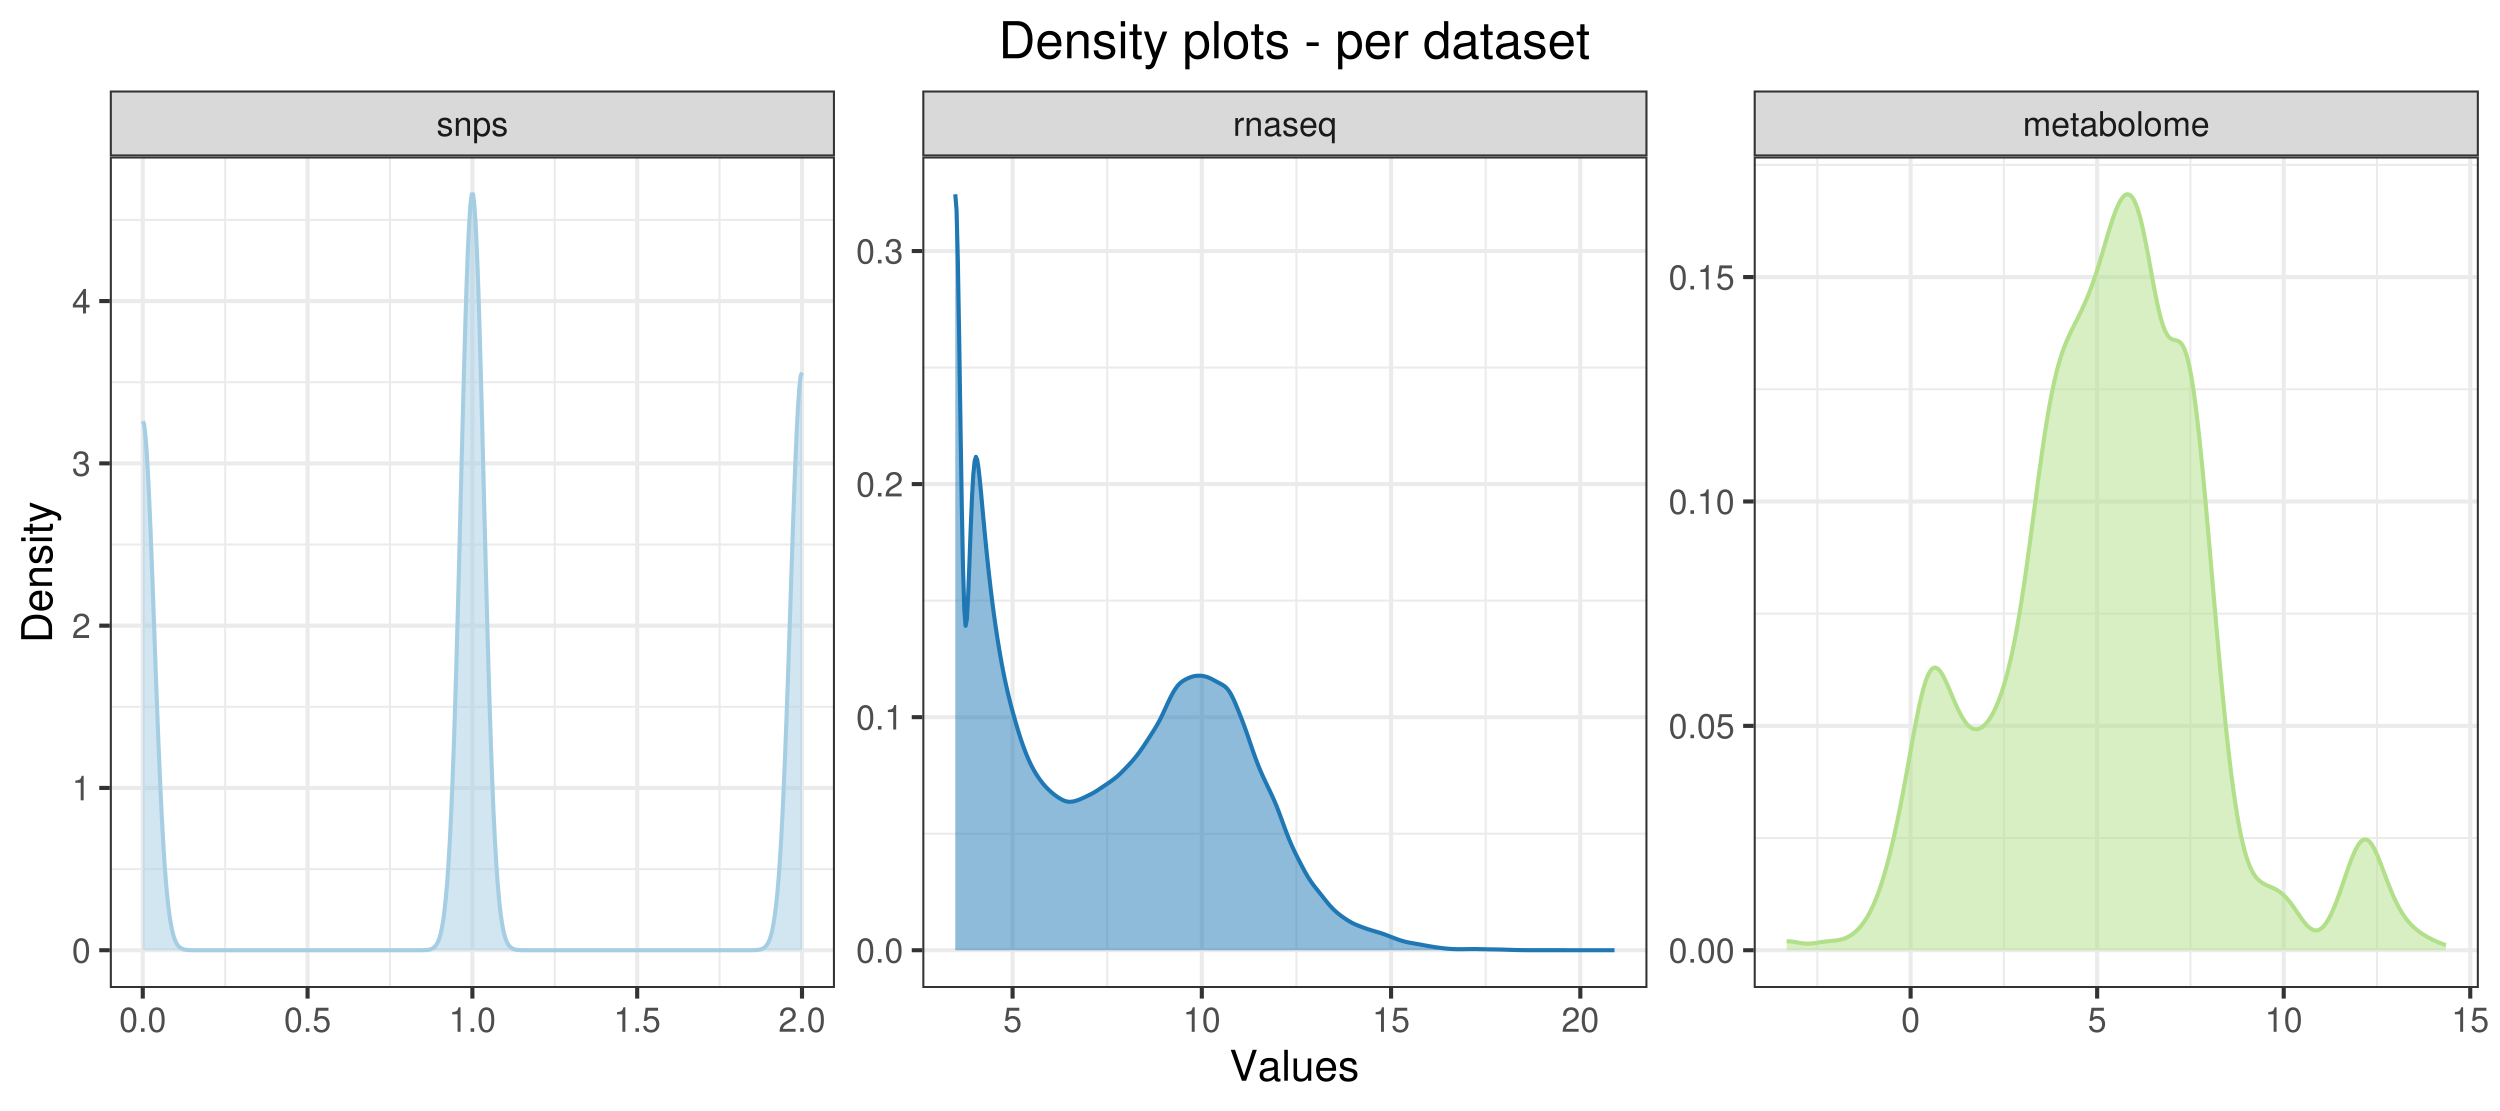 <?xml version="1.0" encoding="UTF-8"?>
<svg xmlns="http://www.w3.org/2000/svg" xmlns:xlink="http://www.w3.org/1999/xlink" width="648pt" height="288pt" viewBox="0 0 648 288" version="1.1">
<defs>
<g>
<symbol overflow="visible" id="glyph0-0">
<path style="stroke:none;" d=""/>
</symbol>
<symbol overflow="visible" id="glyph0-1">
<path style="stroke:none;" d="M 3.859 -3.328 C 3.844 -4.234 3.25 -4.734 2.188 -4.734 C 1.109 -4.734 0.406 -4.188 0.406 -3.328 C 0.406 -2.609 0.781 -2.266 1.875 -2 L 2.562 -1.844 C 3.062 -1.719 3.266 -1.531 3.266 -1.203 C 3.266 -0.766 2.844 -0.469 2.203 -0.469 C 1.797 -0.469 1.469 -0.594 1.281 -0.781 C 1.172 -0.922 1.125 -1.047 1.078 -1.375 L 0.297 -1.375 C 0.328 -0.312 0.938 0.203 2.141 0.203 C 3.297 0.203 4.031 -0.375 4.031 -1.266 C 4.031 -1.938 3.656 -2.328 2.734 -2.547 L 2.031 -2.703 C 1.438 -2.844 1.172 -3.047 1.172 -3.375 C 1.172 -3.797 1.562 -4.062 2.156 -4.062 C 2.75 -4.062 3.062 -3.812 3.078 -3.328 Z M 3.859 -3.328 "/>
</symbol>
<symbol overflow="visible" id="glyph0-2">
<path style="stroke:none;" d="M 0.609 -4.609 L 0.609 0 L 1.359 0 L 1.359 -2.547 C 1.359 -3.484 1.844 -4.094 2.609 -4.094 C 3.188 -4.094 3.547 -3.75 3.547 -3.188 L 3.547 0 L 4.281 0 L 4.281 -3.484 C 4.281 -4.25 3.719 -4.734 2.828 -4.734 C 2.141 -4.734 1.703 -4.484 1.297 -3.828 L 1.297 -4.609 Z M 0.609 -4.609 "/>
</symbol>
<symbol overflow="visible" id="glyph0-3">
<path style="stroke:none;" d="M 0.469 1.922 L 1.219 1.922 L 1.219 -0.484 C 1.594 -0.016 2.031 0.203 2.625 0.203 C 3.828 0.203 4.594 -0.75 4.594 -2.219 C 4.594 -3.781 3.844 -4.734 2.625 -4.734 C 2 -4.734 1.5 -4.453 1.156 -3.922 L 1.156 -4.609 L 0.469 -4.609 Z M 2.5 -4.062 C 3.312 -4.062 3.828 -3.344 3.828 -2.25 C 3.828 -1.203 3.297 -0.484 2.5 -0.484 C 1.719 -0.484 1.219 -1.188 1.219 -2.266 C 1.219 -3.359 1.719 -4.062 2.5 -4.062 Z M 2.5 -4.062 "/>
</symbol>
<symbol overflow="visible" id="glyph0-4">
<path style="stroke:none;" d="M 0.609 -4.609 L 0.609 0 L 1.344 0 L 1.344 -2.391 C 1.359 -3.5 1.812 -4 2.828 -3.969 L 2.828 -4.719 C 2.703 -4.734 2.625 -4.734 2.547 -4.734 C 2.062 -4.734 1.703 -4.453 1.281 -3.781 L 1.281 -4.609 Z M 0.609 -4.609 "/>
</symbol>
<symbol overflow="visible" id="glyph0-5">
<path style="stroke:none;" d="M 4.703 -0.438 C 4.625 -0.406 4.594 -0.406 4.547 -0.406 C 4.297 -0.406 4.156 -0.547 4.156 -0.781 L 4.156 -3.484 C 4.156 -4.297 3.547 -4.734 2.422 -4.734 C 1.734 -4.734 1.203 -4.547 0.891 -4.203 C 0.672 -3.969 0.594 -3.703 0.578 -3.25 L 1.312 -3.25 C 1.375 -3.812 1.703 -4.062 2.391 -4.062 C 3.062 -4.062 3.422 -3.812 3.422 -3.375 L 3.422 -3.188 C 3.406 -2.875 3.25 -2.75 2.656 -2.672 C 1.625 -2.547 1.453 -2.5 1.172 -2.391 C 0.641 -2.156 0.375 -1.766 0.375 -1.156 C 0.375 -0.328 0.953 0.203 1.875 0.203 C 2.469 0.203 2.922 0 3.453 -0.469 C 3.5 0 3.734 0.203 4.203 0.203 C 4.359 0.203 4.453 0.188 4.703 0.125 Z M 3.422 -1.453 C 3.422 -1.203 3.359 -1.062 3.125 -0.859 C 2.828 -0.578 2.469 -0.438 2.047 -0.438 C 1.469 -0.438 1.141 -0.719 1.141 -1.172 C 1.141 -1.656 1.453 -1.906 2.25 -2.016 C 3.031 -2.125 3.172 -2.156 3.422 -2.281 Z M 3.422 -1.453 "/>
</symbol>
<symbol overflow="visible" id="glyph0-6">
<path style="stroke:none;" d="M 4.516 -2.062 C 4.516 -2.766 4.453 -3.188 4.328 -3.531 C 4.031 -4.281 3.328 -4.734 2.469 -4.734 C 1.172 -4.734 0.359 -3.766 0.359 -2.25 C 0.359 -0.719 1.141 0.203 2.453 0.203 C 3.5 0.203 4.234 -0.391 4.422 -1.406 L 3.672 -1.406 C 3.469 -0.797 3.062 -0.469 2.469 -0.469 C 2 -0.469 1.609 -0.688 1.359 -1.078 C 1.188 -1.344 1.125 -1.594 1.125 -2.062 Z M 1.141 -2.656 C 1.203 -3.516 1.719 -4.062 2.453 -4.062 C 3.203 -4.062 3.719 -3.484 3.719 -2.656 Z M 1.141 -2.656 "/>
</symbol>
<symbol overflow="visible" id="glyph0-7">
<path style="stroke:none;" d="M 4.359 1.922 L 4.359 -4.609 L 3.703 -4.609 L 3.703 -4 C 3.359 -4.484 2.844 -4.734 2.234 -4.734 C 1.016 -4.734 0.234 -3.75 0.234 -2.219 C 0.234 -0.719 0.969 0.203 2.203 0.203 C 2.844 0.203 3.281 -0.031 3.625 -0.531 L 3.625 1.922 Z M 2.344 -4.062 C 3.125 -4.062 3.625 -3.359 3.625 -2.25 C 3.625 -1.188 3.109 -0.484 2.344 -0.484 C 1.531 -0.484 1 -1.203 1 -2.266 C 1 -3.344 1.531 -4.062 2.344 -4.062 Z M 2.344 -4.062 "/>
</symbol>
<symbol overflow="visible" id="glyph0-8">
<path style="stroke:none;" d="M 0.609 -4.609 L 0.609 0 L 1.359 0 L 1.359 -2.891 C 1.359 -3.562 1.844 -4.094 2.438 -4.094 C 2.984 -4.094 3.297 -3.766 3.297 -3.172 L 3.297 0 L 4.031 0 L 4.031 -2.891 C 4.031 -3.562 4.516 -4.094 5.109 -4.094 C 5.641 -4.094 5.969 -3.75 5.969 -3.172 L 5.969 0 L 6.703 0 L 6.703 -3.453 C 6.703 -4.281 6.234 -4.734 5.359 -4.734 C 4.75 -4.734 4.375 -4.562 3.953 -4.031 C 3.672 -4.531 3.312 -4.734 2.703 -4.734 C 2.094 -4.734 1.688 -4.516 1.297 -3.953 L 1.297 -4.609 Z M 0.609 -4.609 "/>
</symbol>
<symbol overflow="visible" id="glyph0-9">
<path style="stroke:none;" d="M 2.234 -4.609 L 1.484 -4.609 L 1.484 -5.875 L 0.75 -5.875 L 0.75 -4.609 L 0.125 -4.609 L 0.125 -4.016 L 0.75 -4.016 L 0.75 -0.531 C 0.75 -0.047 1.062 0.203 1.641 0.203 C 1.828 0.203 1.984 0.188 2.234 0.141 L 2.234 -0.469 C 2.125 -0.453 2.031 -0.438 1.875 -0.438 C 1.562 -0.438 1.484 -0.531 1.484 -0.859 L 1.484 -4.016 L 2.234 -4.016 Z M 2.234 -4.609 "/>
</symbol>
<symbol overflow="visible" id="glyph0-10">
<path style="stroke:none;" d="M 0.469 -6.406 L 0.469 0 L 1.141 0 L 1.141 -0.594 C 1.484 -0.047 1.953 0.203 2.594 0.203 C 3.812 0.203 4.594 -0.797 4.594 -2.328 C 4.594 -3.812 3.859 -4.734 2.625 -4.734 C 2 -4.734 1.547 -4.5 1.203 -3.984 L 1.203 -6.406 Z M 2.484 -4.062 C 3.312 -4.062 3.828 -3.344 3.828 -2.25 C 3.828 -1.203 3.297 -0.484 2.484 -0.484 C 1.703 -0.484 1.203 -1.188 1.203 -2.266 C 1.203 -3.359 1.703 -4.062 2.484 -4.062 Z M 2.484 -4.062 "/>
</symbol>
<symbol overflow="visible" id="glyph0-11">
<path style="stroke:none;" d="M 2.391 -4.734 C 1.094 -4.734 0.312 -3.812 0.312 -2.266 C 0.312 -0.719 1.094 0.203 2.406 0.203 C 3.703 0.203 4.484 -0.719 4.484 -2.234 C 4.484 -3.828 3.734 -4.734 2.391 -4.734 Z M 2.406 -4.062 C 3.234 -4.062 3.719 -3.391 3.719 -2.25 C 3.719 -1.156 3.203 -0.469 2.406 -0.469 C 1.578 -0.469 1.078 -1.156 1.078 -2.266 C 1.078 -3.391 1.578 -4.062 2.406 -4.062 Z M 2.406 -4.062 "/>
</symbol>
<symbol overflow="visible" id="glyph0-12">
<path style="stroke:none;" d="M 1.344 -6.406 L 0.594 -6.406 L 0.594 0 L 1.344 0 Z M 1.344 -6.406 "/>
</symbol>
<symbol overflow="visible" id="glyph0-13">
<path style="stroke:none;" d="M 2.422 -6.359 C 1.844 -6.359 1.312 -6.094 0.984 -5.672 C 0.578 -5.109 0.375 -4.25 0.375 -3.078 C 0.375 -0.938 1.078 0.203 2.422 0.203 C 3.734 0.203 4.453 -0.938 4.453 -3.031 C 4.453 -4.25 4.266 -5.078 3.859 -5.672 C 3.531 -6.109 3.016 -6.359 2.422 -6.359 Z M 2.422 -5.672 C 3.25 -5.672 3.672 -4.828 3.672 -3.094 C 3.672 -1.281 3.266 -0.438 2.406 -0.438 C 1.578 -0.438 1.172 -1.312 1.172 -3.062 C 1.172 -4.828 1.578 -5.672 2.422 -5.672 Z M 2.422 -5.672 "/>
</symbol>
<symbol overflow="visible" id="glyph0-14">
<path style="stroke:none;" d="M 1.688 -0.922 L 0.766 -0.922 L 0.766 0 L 1.688 0 Z M 1.688 -0.922 "/>
</symbol>
<symbol overflow="visible" id="glyph0-15">
<path style="stroke:none;" d="M 4.188 -6.234 L 0.969 -6.234 L 0.5 -2.844 L 1.219 -2.844 C 1.578 -3.266 1.875 -3.422 2.359 -3.422 C 3.203 -3.422 3.719 -2.844 3.719 -1.922 C 3.719 -1.031 3.203 -0.484 2.359 -0.484 C 1.688 -0.484 1.266 -0.828 1.078 -1.531 L 0.312 -1.531 C 0.406 -1.016 0.5 -0.781 0.688 -0.547 C 1.031 -0.078 1.672 0.203 2.375 0.203 C 3.641 0.203 4.516 -0.719 4.516 -2.031 C 4.516 -3.266 3.688 -4.109 2.5 -4.109 C 2.062 -4.109 1.703 -4 1.344 -3.734 L 1.594 -5.469 L 4.188 -5.469 Z M 4.188 -6.234 "/>
</symbol>
<symbol overflow="visible" id="glyph0-16">
<path style="stroke:none;" d="M 2.281 -4.531 L 2.281 0 L 3.047 0 L 3.047 -6.359 L 2.547 -6.359 C 2.266 -5.391 2.094 -5.25 0.891 -5.094 L 0.891 -4.531 Z M 2.281 -4.531 "/>
</symbol>
<symbol overflow="visible" id="glyph0-17">
<path style="stroke:none;" d="M 4.453 -0.766 L 1.172 -0.766 C 1.25 -1.297 1.531 -1.625 2.297 -2.094 L 3.172 -2.594 C 4.047 -3.062 4.5 -3.719 4.5 -4.5 C 4.5 -5.031 4.281 -5.531 3.922 -5.875 C 3.547 -6.203 3.094 -6.359 2.5 -6.359 C 1.703 -6.359 1.125 -6.078 0.781 -5.531 C 0.547 -5.203 0.453 -4.797 0.438 -4.156 L 1.219 -4.156 C 1.234 -4.594 1.297 -4.844 1.406 -5.062 C 1.594 -5.438 2 -5.688 2.469 -5.688 C 3.172 -5.688 3.703 -5.172 3.703 -4.484 C 3.703 -3.969 3.406 -3.531 2.859 -3.219 L 2.047 -2.75 C 0.75 -2 0.375 -1.406 0.297 -0.016 L 4.453 -0.016 Z M 4.453 -0.766 "/>
</symbol>
<symbol overflow="visible" id="glyph0-18">
<path style="stroke:none;" d="M 1.938 -2.922 L 2.359 -2.922 C 3.203 -2.922 3.656 -2.531 3.656 -1.766 C 3.656 -0.969 3.172 -0.484 2.375 -0.484 C 1.516 -0.484 1.109 -0.922 1.062 -1.844 L 0.281 -1.844 C 0.312 -1.344 0.406 -1 0.547 -0.719 C 0.875 -0.109 1.484 0.203 2.344 0.203 C 3.625 0.203 4.453 -0.578 4.453 -1.781 C 4.453 -2.594 4.141 -3.031 3.391 -3.297 C 3.969 -3.531 4.266 -3.969 4.266 -4.609 C 4.266 -5.703 3.547 -6.359 2.359 -6.359 C 1.109 -6.359 0.438 -5.656 0.406 -4.312 L 1.188 -4.312 C 1.203 -4.703 1.234 -4.922 1.328 -5.109 C 1.5 -5.469 1.891 -5.688 2.375 -5.688 C 3.062 -5.688 3.469 -5.266 3.469 -4.578 C 3.469 -4.141 3.312 -3.859 2.969 -3.719 C 2.766 -3.625 2.484 -3.594 1.938 -3.578 Z M 1.938 -2.922 "/>
</symbol>
<symbol overflow="visible" id="glyph0-19">
<path style="stroke:none;" d="M 2.875 -1.547 L 2.875 0 L 3.656 0 L 3.656 -1.547 L 4.578 -1.547 L 4.578 -2.234 L 3.656 -2.234 L 3.656 -6.359 L 3.078 -6.359 L 0.25 -2.359 L 0.25 -1.547 Z M 2.875 -2.234 L 0.922 -2.234 L 2.875 -5.047 Z M 2.875 -2.234 "/>
</symbol>
<symbol overflow="visible" id="glyph1-0">
<path style="stroke:none;" d=""/>
</symbol>
<symbol overflow="visible" id="glyph1-1">
<path style="stroke:none;" d="M 4.312 0 L 7.094 -8.016 L 6 -8.016 L 3.781 -1.234 L 1.438 -8.016 L 0.328 -8.016 L 3.219 0 Z M 4.312 0 "/>
</symbol>
<symbol overflow="visible" id="glyph1-2">
<path style="stroke:none;" d="M 5.891 -0.531 C 5.781 -0.516 5.734 -0.516 5.688 -0.516 C 5.375 -0.516 5.188 -0.688 5.188 -0.969 L 5.188 -4.359 C 5.188 -5.375 4.438 -5.922 3.031 -5.922 C 2.172 -5.922 1.5 -5.688 1.109 -5.266 C 0.844 -4.969 0.734 -4.625 0.719 -4.062 L 1.641 -4.062 C 1.719 -4.766 2.141 -5.078 2.984 -5.078 C 3.828 -5.078 4.281 -4.781 4.281 -4.219 L 4.281 -3.984 C 4.266 -3.594 4.062 -3.438 3.328 -3.344 C 2.031 -3.172 1.828 -3.141 1.469 -2.984 C 0.797 -2.703 0.469 -2.203 0.469 -1.453 C 0.469 -0.406 1.188 0.25 2.359 0.25 C 3.078 0.25 3.656 0 4.312 -0.594 C 4.375 0 4.656 0.25 5.266 0.25 C 5.453 0.25 5.578 0.234 5.891 0.156 Z M 4.281 -1.812 C 4.281 -1.5 4.188 -1.312 3.922 -1.062 C 3.547 -0.719 3.094 -0.547 2.547 -0.547 C 1.844 -0.547 1.422 -0.891 1.422 -1.469 C 1.422 -2.078 1.812 -2.391 2.812 -2.531 C 3.781 -2.656 3.969 -2.703 4.281 -2.844 Z M 4.281 -1.812 "/>
</symbol>
<symbol overflow="visible" id="glyph1-3">
<path style="stroke:none;" d="M 1.672 -8.016 L 0.75 -8.016 L 0.75 0 L 1.672 0 Z M 1.672 -8.016 "/>
</symbol>
<symbol overflow="visible" id="glyph1-4">
<path style="stroke:none;" d="M 5.297 0 L 5.297 -5.766 L 4.391 -5.766 L 4.391 -2.5 C 4.391 -1.312 3.766 -0.547 2.812 -0.547 C 2.094 -0.547 1.625 -0.984 1.625 -1.688 L 1.625 -5.766 L 0.719 -5.766 L 0.719 -1.312 C 0.719 -0.359 1.438 0.25 2.547 0.25 C 3.406 0.25 3.938 -0.047 4.484 -0.797 L 4.484 0 Z M 5.297 0 "/>
</symbol>
<symbol overflow="visible" id="glyph1-5">
<path style="stroke:none;" d="M 5.641 -2.578 C 5.641 -3.453 5.578 -3.984 5.406 -4.406 C 5.031 -5.359 4.156 -5.922 3.078 -5.922 C 1.469 -5.922 0.438 -4.703 0.438 -2.812 C 0.438 -0.906 1.438 0.25 3.062 0.25 C 4.375 0.25 5.297 -0.5 5.516 -1.75 L 4.594 -1.75 C 4.344 -0.984 3.828 -0.594 3.094 -0.594 C 2.516 -0.594 2.016 -0.859 1.703 -1.344 C 1.484 -1.672 1.406 -2 1.391 -2.578 Z M 1.422 -3.328 C 1.5 -4.391 2.141 -5.078 3.062 -5.078 C 4 -5.078 4.656 -4.359 4.656 -3.328 Z M 1.422 -3.328 "/>
</symbol>
<symbol overflow="visible" id="glyph1-6">
<path style="stroke:none;" d="M 4.812 -4.156 C 4.812 -5.297 4.062 -5.922 2.734 -5.922 C 1.391 -5.922 0.516 -5.234 0.516 -4.172 C 0.516 -3.266 0.984 -2.844 2.344 -2.516 L 3.203 -2.297 C 3.844 -2.141 4.094 -1.906 4.094 -1.5 C 4.094 -0.953 3.547 -0.594 2.75 -0.594 C 2.25 -0.594 1.844 -0.734 1.609 -0.984 C 1.469 -1.141 1.391 -1.312 1.344 -1.719 L 0.375 -1.719 C 0.422 -0.391 1.172 0.25 2.672 0.25 C 4.125 0.25 5.047 -0.469 5.047 -1.578 C 5.047 -2.438 4.562 -2.906 3.422 -3.172 L 2.547 -3.391 C 1.797 -3.562 1.469 -3.812 1.469 -4.219 C 1.469 -4.75 1.953 -5.078 2.688 -5.078 C 3.438 -5.078 3.828 -4.766 3.844 -4.156 Z M 4.812 -4.156 "/>
</symbol>
<symbol overflow="visible" id="glyph2-0">
<path style="stroke:none;" d=""/>
</symbol>
<symbol overflow="visible" id="glyph2-1">
<path style="stroke:none;" d="M 0 -0.984 L 0 -4.062 C 0 -6.094 -1.516 -7.344 -4.016 -7.344 C -6.5 -7.344 -8.016 -6.109 -8.016 -4.062 L -8.016 -0.984 Z M -0.906 -2 L -7.109 -2 L -7.109 -3.891 C -7.109 -5.484 -6.047 -6.312 -4 -6.312 C -1.969 -6.312 -0.906 -5.484 -0.906 -3.891 Z M -0.906 -2 "/>
</symbol>
<symbol overflow="visible" id="glyph2-2">
<path style="stroke:none;" d="M -2.578 -5.641 C -3.453 -5.641 -3.984 -5.578 -4.406 -5.406 C -5.359 -5.031 -5.922 -4.156 -5.922 -3.078 C -5.922 -1.469 -4.703 -0.438 -2.812 -0.438 C -0.906 -0.438 0.25 -1.438 0.25 -3.062 C 0.25 -4.375 -0.5 -5.297 -1.75 -5.516 L -1.75 -4.594 C -0.984 -4.344 -0.594 -3.828 -0.594 -3.094 C -0.594 -2.516 -0.859 -2.016 -1.344 -1.703 C -1.672 -1.484 -2 -1.406 -2.578 -1.391 Z M -3.328 -1.422 C -4.391 -1.5 -5.078 -2.141 -5.078 -3.062 C -5.078 -4 -4.359 -4.656 -3.328 -4.656 Z M -3.328 -1.422 "/>
</symbol>
<symbol overflow="visible" id="glyph2-3">
<path style="stroke:none;" d="M -5.766 -0.766 L 0 -0.766 L 0 -1.688 L -3.172 -1.688 C -4.359 -1.688 -5.125 -2.312 -5.125 -3.25 C -5.125 -3.984 -4.688 -4.438 -4 -4.438 L 0 -4.438 L 0 -5.359 L -4.359 -5.359 C -5.312 -5.359 -5.922 -4.641 -5.922 -3.531 C -5.922 -2.672 -5.594 -2.125 -4.797 -1.609 L -5.766 -1.609 Z M -5.766 -0.766 "/>
</symbol>
<symbol overflow="visible" id="glyph2-4">
<path style="stroke:none;" d="M -4.156 -4.812 C -5.297 -4.812 -5.922 -4.062 -5.922 -2.734 C -5.922 -1.391 -5.234 -0.516 -4.172 -0.516 C -3.266 -0.516 -2.844 -0.984 -2.516 -2.344 L -2.297 -3.203 C -2.141 -3.844 -1.906 -4.094 -1.5 -4.094 C -0.953 -4.094 -0.594 -3.547 -0.594 -2.75 C -0.594 -2.25 -0.734 -1.844 -0.984 -1.609 C -1.141 -1.469 -1.312 -1.391 -1.719 -1.344 L -1.719 -0.375 C -0.391 -0.422 0.25 -1.172 0.25 -2.672 C 0.25 -4.125 -0.469 -5.047 -1.578 -5.047 C -2.438 -5.047 -2.906 -4.562 -3.172 -3.422 L -3.391 -2.547 C -3.562 -1.797 -3.812 -1.469 -4.219 -1.469 C -4.75 -1.469 -5.078 -1.953 -5.078 -2.688 C -5.078 -3.438 -4.766 -3.828 -4.156 -3.844 Z M -4.156 -4.812 "/>
</symbol>
<symbol overflow="visible" id="glyph2-5">
<path style="stroke:none;" d="M -5.766 -1.656 L -5.766 -0.734 L 0 -0.734 L 0 -1.656 Z M -8.016 -1.656 L -8.016 -0.719 L -6.859 -0.719 L -6.859 -1.656 Z M -8.016 -1.656 "/>
</symbol>
<symbol overflow="visible" id="glyph2-6">
<path style="stroke:none;" d="M -5.766 -2.797 L -5.766 -1.844 L -7.344 -1.844 L -7.344 -0.938 L -5.766 -0.938 L -5.766 -0.156 L -5.016 -0.156 L -5.016 -0.938 L -0.656 -0.938 C -0.062 -0.938 0.25 -1.328 0.25 -2.047 C 0.25 -2.281 0.234 -2.484 0.172 -2.797 L -0.594 -2.797 C -0.562 -2.656 -0.547 -2.547 -0.547 -2.359 C -0.547 -1.953 -0.656 -1.844 -1.062 -1.844 L -5.016 -1.844 L -5.016 -2.797 Z M -5.766 -2.797 "/>
</symbol>
<symbol overflow="visible" id="glyph2-7">
<path style="stroke:none;" d="M -5.766 -4.266 L -1.281 -2.672 L -5.766 -1.203 L -5.766 -0.219 L 0.016 -2.172 L 0.938 -1.812 C 1.344 -1.656 1.5 -1.469 1.5 -1.078 C 1.5 -0.922 1.469 -0.797 1.438 -0.594 L 2.25 -0.594 C 2.359 -0.781 2.391 -0.969 2.391 -1.203 C 2.391 -1.5 2.297 -1.828 2.125 -2.062 C 1.906 -2.359 1.672 -2.516 1.203 -2.688 L -5.766 -5.266 Z M -5.766 -4.266 "/>
</symbol>
<symbol overflow="visible" id="glyph3-0">
<path style="stroke:none;" d=""/>
</symbol>
<symbol overflow="visible" id="glyph3-1">
<path style="stroke:none;" d="M 1.172 0 L 4.891 0 C 7.312 0 8.812 -1.828 8.812 -4.812 C 8.812 -7.797 7.328 -9.625 4.891 -9.625 L 1.172 -9.625 Z M 2.406 -1.078 L 2.406 -8.547 L 4.672 -8.547 C 6.578 -8.547 7.578 -7.266 7.578 -4.812 C 7.578 -2.359 6.578 -1.078 4.672 -1.078 Z M 2.406 -1.078 "/>
</symbol>
<symbol overflow="visible" id="glyph3-2">
<path style="stroke:none;" d="M 6.766 -3.094 C 6.766 -4.141 6.688 -4.781 6.5 -5.297 C 6.047 -6.438 4.984 -7.109 3.703 -7.109 C 1.766 -7.109 0.531 -5.656 0.531 -3.359 C 0.531 -1.078 1.719 0.297 3.672 0.297 C 5.25 0.297 6.344 -0.594 6.625 -2.094 L 5.516 -2.094 C 5.219 -1.188 4.594 -0.719 3.703 -0.719 C 3.016 -0.719 2.422 -1.031 2.047 -1.609 C 1.781 -2 1.688 -2.406 1.672 -3.094 Z M 1.703 -3.984 C 1.797 -5.266 2.578 -6.094 3.688 -6.094 C 4.812 -6.094 5.578 -5.234 5.578 -3.984 Z M 1.703 -3.984 "/>
</symbol>
<symbol overflow="visible" id="glyph3-3">
<path style="stroke:none;" d="M 0.922 -6.922 L 0.922 0 L 2.031 0 L 2.031 -3.812 C 2.031 -5.234 2.766 -6.156 3.906 -6.156 C 4.781 -6.156 5.328 -5.625 5.328 -4.797 L 5.328 0 L 6.438 0 L 6.438 -5.234 C 6.438 -6.375 5.578 -7.109 4.234 -7.109 C 3.203 -7.109 2.547 -6.719 1.938 -5.75 L 1.938 -6.922 Z M 0.922 -6.922 "/>
</symbol>
<symbol overflow="visible" id="glyph3-4">
<path style="stroke:none;" d="M 5.781 -4.984 C 5.766 -6.344 4.875 -7.109 3.281 -7.109 C 1.656 -7.109 0.625 -6.281 0.625 -5 C 0.625 -3.922 1.172 -3.406 2.812 -3.016 L 3.844 -2.766 C 4.609 -2.578 4.906 -2.297 4.906 -1.812 C 4.906 -1.156 4.266 -0.719 3.297 -0.719 C 2.703 -0.719 2.203 -0.891 1.922 -1.172 C 1.75 -1.375 1.672 -1.578 1.609 -2.062 L 0.453 -2.062 C 0.5 -0.469 1.406 0.297 3.203 0.297 C 4.953 0.297 6.062 -0.547 6.062 -1.891 C 6.062 -2.922 5.484 -3.484 4.109 -3.812 L 3.047 -4.062 C 2.156 -4.281 1.766 -4.562 1.766 -5.062 C 1.766 -5.703 2.344 -6.094 3.234 -6.094 C 4.125 -6.094 4.594 -5.719 4.625 -4.984 Z M 5.781 -4.984 "/>
</symbol>
<symbol overflow="visible" id="glyph3-5">
<path style="stroke:none;" d="M 1.984 -6.922 L 0.891 -6.922 L 0.891 0 L 1.984 0 Z M 1.984 -9.625 L 0.875 -9.625 L 0.875 -8.234 L 1.984 -8.234 Z M 1.984 -9.625 "/>
</symbol>
<symbol overflow="visible" id="glyph3-6">
<path style="stroke:none;" d="M 3.359 -6.922 L 2.219 -6.922 L 2.219 -8.812 L 1.125 -8.812 L 1.125 -6.922 L 0.188 -6.922 L 0.188 -6.016 L 1.125 -6.016 L 1.125 -0.797 C 1.125 -0.078 1.594 0.297 2.453 0.297 C 2.75 0.297 2.984 0.281 3.359 0.219 L 3.359 -0.719 C 3.188 -0.672 3.047 -0.656 2.828 -0.656 C 2.344 -0.656 2.219 -0.797 2.219 -1.281 L 2.219 -6.016 L 3.359 -6.016 Z M 3.359 -6.922 "/>
</symbol>
<symbol overflow="visible" id="glyph3-7">
<path style="stroke:none;" d="M 5.125 -6.922 L 3.203 -1.531 L 1.438 -6.922 L 0.266 -6.922 L 2.594 0.031 L 2.172 1.125 C 2 1.609 1.75 1.797 1.297 1.797 C 1.109 1.797 0.953 1.766 0.719 1.719 L 0.719 2.703 C 0.938 2.828 1.156 2.875 1.453 2.875 C 1.812 2.875 2.188 2.766 2.484 2.547 C 2.828 2.297 3.031 2 3.234 1.453 L 6.312 -6.922 Z M 5.125 -6.922 "/>
</symbol>
<symbol overflow="visible" id="glyph3-8">
<path style="stroke:none;" d=""/>
</symbol>
<symbol overflow="visible" id="glyph3-9">
<path style="stroke:none;" d="M 0.719 2.875 L 1.828 2.875 L 1.828 -0.719 C 2.406 -0.016 3.047 0.297 3.953 0.297 C 5.75 0.297 6.906 -1.141 6.906 -3.344 C 6.906 -5.672 5.766 -7.109 3.938 -7.109 C 3 -7.109 2.25 -6.688 1.734 -5.875 L 1.734 -6.922 L 0.719 -6.922 Z M 3.75 -6.094 C 4.969 -6.094 5.75 -5.016 5.75 -3.359 C 5.75 -1.797 4.953 -0.719 3.75 -0.719 C 2.578 -0.719 1.828 -1.781 1.828 -3.406 C 1.828 -5.031 2.578 -6.094 3.75 -6.094 Z M 3.75 -6.094 "/>
</symbol>
<symbol overflow="visible" id="glyph3-10">
<path style="stroke:none;" d="M 2 -9.625 L 0.891 -9.625 L 0.891 0 L 2 0 Z M 2 -9.625 "/>
</symbol>
<symbol overflow="visible" id="glyph3-11">
<path style="stroke:none;" d="M 3.594 -7.109 C 1.641 -7.109 0.469 -5.734 0.469 -3.406 C 0.469 -1.062 1.641 0.297 3.609 0.297 C 5.562 0.297 6.734 -1.078 6.734 -3.359 C 6.734 -5.75 5.594 -7.109 3.594 -7.109 Z M 3.609 -6.094 C 4.844 -6.094 5.578 -5.078 5.578 -3.359 C 5.578 -1.734 4.812 -0.719 3.609 -0.719 C 2.375 -0.719 1.625 -1.734 1.625 -3.406 C 1.625 -5.078 2.375 -6.094 3.609 -6.094 Z M 3.609 -6.094 "/>
</symbol>
<symbol overflow="visible" id="glyph3-12">
<path style="stroke:none;" d="M 3.75 -4.125 L 0.609 -4.125 L 0.609 -3.172 L 3.75 -3.172 Z M 3.75 -4.125 "/>
</symbol>
<symbol overflow="visible" id="glyph3-13">
<path style="stroke:none;" d="M 0.906 -6.922 L 0.906 0 L 2.016 0 L 2.016 -3.594 C 2.031 -5.25 2.719 -6 4.234 -5.953 L 4.234 -7.078 C 4.047 -7.109 3.953 -7.109 3.812 -7.109 C 3.109 -7.109 2.562 -6.688 1.922 -5.672 L 1.922 -6.922 Z M 0.906 -6.922 "/>
</symbol>
<symbol overflow="visible" id="glyph3-14">
<path style="stroke:none;" d="M 6.531 -9.625 L 5.438 -9.625 L 5.438 -6.047 C 4.984 -6.75 4.234 -7.109 3.312 -7.109 C 1.516 -7.109 0.344 -5.672 0.344 -3.469 C 0.344 -1.141 1.484 0.297 3.359 0.297 C 4.297 0.297 4.969 -0.047 5.562 -0.906 L 5.562 0 L 6.531 0 Z M 3.5 -6.094 C 4.688 -6.094 5.438 -5.047 5.438 -3.375 C 5.438 -1.781 4.672 -0.719 3.516 -0.719 C 2.297 -0.719 1.484 -1.797 1.484 -3.406 C 1.484 -5.016 2.297 -6.094 3.5 -6.094 Z M 3.5 -6.094 "/>
</symbol>
<symbol overflow="visible" id="glyph3-15">
<path style="stroke:none;" d="M 7.062 -0.641 C 6.938 -0.625 6.891 -0.625 6.828 -0.625 C 6.438 -0.625 6.234 -0.812 6.234 -1.156 L 6.234 -5.234 C 6.234 -6.453 5.328 -7.109 3.625 -7.109 C 2.609 -7.109 1.812 -6.828 1.328 -6.312 C 1.016 -5.953 0.891 -5.562 0.859 -4.875 L 1.969 -4.875 C 2.062 -5.719 2.562 -6.094 3.594 -6.094 C 4.594 -6.094 5.141 -5.734 5.141 -5.062 L 5.141 -4.781 C 5.125 -4.297 4.891 -4.125 3.984 -4.016 C 2.422 -3.812 2.188 -3.766 1.766 -3.594 C 0.969 -3.25 0.547 -2.641 0.547 -1.75 C 0.547 -0.484 1.422 0.297 2.828 0.297 C 3.703 0.297 4.391 0 5.172 -0.719 C 5.25 0 5.594 0.297 6.312 0.297 C 6.547 0.297 6.688 0.281 7.062 0.188 Z M 5.141 -2.172 C 5.141 -1.812 5.031 -1.578 4.703 -1.281 C 4.25 -0.875 3.703 -0.656 3.062 -0.656 C 2.203 -0.656 1.703 -1.062 1.703 -1.766 C 1.703 -2.5 2.172 -2.859 3.359 -3.031 C 4.547 -3.188 4.766 -3.25 5.141 -3.422 Z M 5.141 -2.172 "/>
</symbol>
</g>
<clipPath id="clip1">
  <path d="M 28.461 40.559 L 216.422 40.559 L 216.422 256.098 L 28.461 256.098 Z M 28.461 40.559 "/>
</clipPath>
<clipPath id="clip2">
  <path d="M 28.461 225 L 216.422 225 L 216.422 226 L 28.461 226 Z M 28.461 225 "/>
</clipPath>
<clipPath id="clip3">
  <path d="M 28.461 182 L 216.422 182 L 216.422 184 L 28.461 184 Z M 28.461 182 "/>
</clipPath>
<clipPath id="clip4">
  <path d="M 28.461 140 L 216.422 140 L 216.422 142 L 28.461 142 Z M 28.461 140 "/>
</clipPath>
<clipPath id="clip5">
  <path d="M 28.461 98 L 216.422 98 L 216.422 100 L 28.461 100 Z M 28.461 98 "/>
</clipPath>
<clipPath id="clip6">
  <path d="M 28.461 56 L 216.422 56 L 216.422 58 L 28.461 58 Z M 28.461 56 "/>
</clipPath>
<clipPath id="clip7">
  <path d="M 58 40.559 L 59 40.559 L 59 256.098 L 58 256.098 Z M 58 40.559 "/>
</clipPath>
<clipPath id="clip8">
  <path d="M 100 40.559 L 102 40.559 L 102 256.098 L 100 256.098 Z M 100 40.559 "/>
</clipPath>
<clipPath id="clip9">
  <path d="M 143 40.559 L 145 40.559 L 145 256.098 L 143 256.098 Z M 143 40.559 "/>
</clipPath>
<clipPath id="clip10">
  <path d="M 186 40.559 L 187 40.559 L 187 256.098 L 186 256.098 Z M 186 40.559 "/>
</clipPath>
<clipPath id="clip11">
  <path d="M 28.461 245 L 216.422 245 L 216.422 247 L 28.461 247 Z M 28.461 245 "/>
</clipPath>
<clipPath id="clip12">
  <path d="M 28.461 203 L 216.422 203 L 216.422 205 L 28.461 205 Z M 28.461 203 "/>
</clipPath>
<clipPath id="clip13">
  <path d="M 28.461 161 L 216.422 161 L 216.422 163 L 28.461 163 Z M 28.461 161 "/>
</clipPath>
<clipPath id="clip14">
  <path d="M 28.461 119 L 216.422 119 L 216.422 121 L 28.461 121 Z M 28.461 119 "/>
</clipPath>
<clipPath id="clip15">
  <path d="M 28.461 77 L 216.422 77 L 216.422 79 L 28.461 79 Z M 28.461 77 "/>
</clipPath>
<clipPath id="clip16">
  <path d="M 36 40.559 L 38 40.559 L 38 256.098 L 36 256.098 Z M 36 40.559 "/>
</clipPath>
<clipPath id="clip17">
  <path d="M 79 40.559 L 81 40.559 L 81 256.098 L 79 256.098 Z M 79 40.559 "/>
</clipPath>
<clipPath id="clip18">
  <path d="M 121 40.559 L 123 40.559 L 123 256.098 L 121 256.098 Z M 121 40.559 "/>
</clipPath>
<clipPath id="clip19">
  <path d="M 164 40.559 L 166 40.559 L 166 256.098 L 164 256.098 Z M 164 40.559 "/>
</clipPath>
<clipPath id="clip20">
  <path d="M 207 40.559 L 209 40.559 L 209 256.098 L 207 256.098 Z M 207 40.559 "/>
</clipPath>
<clipPath id="clip21">
  <path d="M 28.461 40.559 L 216.422 40.559 L 216.422 256.098 L 28.461 256.098 Z M 28.461 40.559 "/>
</clipPath>
<clipPath id="clip22">
  <path d="M 239.062 40.559 L 427.023 40.559 L 427.023 256.098 L 239.062 256.098 Z M 239.062 40.559 "/>
</clipPath>
<clipPath id="clip23">
  <path d="M 239.062 215 L 427.023 215 L 427.023 217 L 239.062 217 Z M 239.062 215 "/>
</clipPath>
<clipPath id="clip24">
  <path d="M 239.062 155 L 427.023 155 L 427.023 156 L 239.062 156 Z M 239.062 155 "/>
</clipPath>
<clipPath id="clip25">
  <path d="M 239.062 95 L 427.023 95 L 427.023 96 L 239.062 96 Z M 239.062 95 "/>
</clipPath>
<clipPath id="clip26">
  <path d="M 286 40.559 L 288 40.559 L 288 256.098 L 286 256.098 Z M 286 40.559 "/>
</clipPath>
<clipPath id="clip27">
  <path d="M 335 40.559 L 337 40.559 L 337 256.098 L 335 256.098 Z M 335 40.559 "/>
</clipPath>
<clipPath id="clip28">
  <path d="M 384 40.559 L 386 40.559 L 386 256.098 L 384 256.098 Z M 384 40.559 "/>
</clipPath>
<clipPath id="clip29">
  <path d="M 239.062 245 L 427.023 245 L 427.023 247 L 239.062 247 Z M 239.062 245 "/>
</clipPath>
<clipPath id="clip30">
  <path d="M 239.062 185 L 427.023 185 L 427.023 187 L 239.062 187 Z M 239.062 185 "/>
</clipPath>
<clipPath id="clip31">
  <path d="M 239.062 124 L 427.023 124 L 427.023 127 L 239.062 127 Z M 239.062 124 "/>
</clipPath>
<clipPath id="clip32">
  <path d="M 239.062 64 L 427.023 64 L 427.023 66 L 239.062 66 Z M 239.062 64 "/>
</clipPath>
<clipPath id="clip33">
  <path d="M 261 40.559 L 263 40.559 L 263 256.098 L 261 256.098 Z M 261 40.559 "/>
</clipPath>
<clipPath id="clip34">
  <path d="M 310 40.559 L 313 40.559 L 313 256.098 L 310 256.098 Z M 310 40.559 "/>
</clipPath>
<clipPath id="clip35">
  <path d="M 360 40.559 L 362 40.559 L 362 256.098 L 360 256.098 Z M 360 40.559 "/>
</clipPath>
<clipPath id="clip36">
  <path d="M 409 40.559 L 411 40.559 L 411 256.098 L 409 256.098 Z M 409 40.559 "/>
</clipPath>
<clipPath id="clip37">
  <path d="M 239.062 40.559 L 427.023 40.559 L 427.023 256.098 L 239.062 256.098 Z M 239.062 40.559 "/>
</clipPath>
<clipPath id="clip38">
  <path d="M 454.559 40.559 L 642.52 40.559 L 642.52 256.098 L 454.559 256.098 Z M 454.559 40.559 "/>
</clipPath>
<clipPath id="clip39">
  <path d="M 454.559 216 L 642.52 216 L 642.52 218 L 454.559 218 Z M 454.559 216 "/>
</clipPath>
<clipPath id="clip40">
  <path d="M 454.559 158 L 642.52 158 L 642.52 160 L 454.559 160 Z M 454.559 158 "/>
</clipPath>
<clipPath id="clip41">
  <path d="M 454.559 100 L 642.52 100 L 642.52 102 L 454.559 102 Z M 454.559 100 "/>
</clipPath>
<clipPath id="clip42">
  <path d="M 454.559 42 L 642.52 42 L 642.52 44 L 454.559 44 Z M 454.559 42 "/>
</clipPath>
<clipPath id="clip43">
  <path d="M 470 40.559 L 472 40.559 L 472 256.098 L 470 256.098 Z M 470 40.559 "/>
</clipPath>
<clipPath id="clip44">
  <path d="M 519 40.559 L 520 40.559 L 520 256.098 L 519 256.098 Z M 519 40.559 "/>
</clipPath>
<clipPath id="clip45">
  <path d="M 567 40.559 L 569 40.559 L 569 256.098 L 567 256.098 Z M 567 40.559 "/>
</clipPath>
<clipPath id="clip46">
  <path d="M 615 40.559 L 617 40.559 L 617 256.098 L 615 256.098 Z M 615 40.559 "/>
</clipPath>
<clipPath id="clip47">
  <path d="M 454.559 245 L 642.52 245 L 642.52 247 L 454.559 247 Z M 454.559 245 "/>
</clipPath>
<clipPath id="clip48">
  <path d="M 454.559 187 L 642.52 187 L 642.52 189 L 454.559 189 Z M 454.559 187 "/>
</clipPath>
<clipPath id="clip49">
  <path d="M 454.559 129 L 642.52 129 L 642.52 131 L 454.559 131 Z M 454.559 129 "/>
</clipPath>
<clipPath id="clip50">
  <path d="M 454.559 71 L 642.52 71 L 642.52 73 L 454.559 73 Z M 454.559 71 "/>
</clipPath>
<clipPath id="clip51">
  <path d="M 494 40.559 L 496 40.559 L 496 256.098 L 494 256.098 Z M 494 40.559 "/>
</clipPath>
<clipPath id="clip52">
  <path d="M 543 40.559 L 545 40.559 L 545 256.098 L 543 256.098 Z M 543 40.559 "/>
</clipPath>
<clipPath id="clip53">
  <path d="M 591 40.559 L 593 40.559 L 593 256.098 L 591 256.098 Z M 591 40.559 "/>
</clipPath>
<clipPath id="clip54">
  <path d="M 639 40.559 L 641 40.559 L 641 256.098 L 639 256.098 Z M 639 40.559 "/>
</clipPath>
<clipPath id="clip55">
  <path d="M 454.559 40.559 L 642.52 40.559 L 642.52 256.098 L 454.559 256.098 Z M 454.559 40.559 "/>
</clipPath>
<clipPath id="clip56">
  <path d="M 28.461 23.461 L 216.422 23.461 L 216.422 40.562 L 28.461 40.562 Z M 28.461 23.461 "/>
</clipPath>
<clipPath id="clip57">
  <path d="M 239.062 23.461 L 427.023 23.461 L 427.023 40.562 L 239.062 40.562 Z M 239.062 23.461 "/>
</clipPath>
<clipPath id="clip58">
  <path d="M 454.559 23.461 L 642.52 23.461 L 642.52 40.562 L 454.559 40.562 Z M 454.559 23.461 "/>
</clipPath>
</defs>
<g id="surface69">
<rect x="0" y="0" width="648" height="288" style="fill:rgb(100%,100%,100%);fill-opacity:1;stroke:none;"/>
<rect x="0" y="0" width="648" height="288" style="fill:rgb(100%,100%,100%);fill-opacity:1;stroke:none;"/>
<path style="fill:none;stroke-width:1.067;stroke-linecap:round;stroke-linejoin:round;stroke:rgb(100%,100%,100%);stroke-opacity:1;stroke-miterlimit:10;" d="M 0 288 L 648 288 L 648 0 L 0 0 Z M 0 288 "/>
<g clip-path="url(#clip1)" clip-rule="nonzero">
<path style=" stroke:none;fill-rule:nonzero;fill:rgb(100%,100%,100%);fill-opacity:1;" d="M 28.461 256.098 L 216.422 256.098 L 216.422 40.559 L 28.461 40.559 Z M 28.461 256.098 "/>
</g>
<g clip-path="url(#clip2)" clip-rule="nonzero">
<path style="fill:none;stroke-width:0.533;stroke-linecap:butt;stroke-linejoin:round;stroke:rgb(92.157%,92.157%,92.157%);stroke-opacity:1;stroke-miterlimit:10;" d="M 28.461 225.27 L 216.422 225.27 "/>
</g>
<g clip-path="url(#clip3)" clip-rule="nonzero">
<path style="fill:none;stroke-width:0.533;stroke-linecap:butt;stroke-linejoin:round;stroke:rgb(92.157%,92.157%,92.157%);stroke-opacity:1;stroke-miterlimit:10;" d="M 28.461 183.203 L 216.422 183.203 "/>
</g>
<g clip-path="url(#clip4)" clip-rule="nonzero">
<path style="fill:none;stroke-width:0.533;stroke-linecap:butt;stroke-linejoin:round;stroke:rgb(92.157%,92.157%,92.157%);stroke-opacity:1;stroke-miterlimit:10;" d="M 28.461 141.137 L 216.422 141.137 "/>
</g>
<g clip-path="url(#clip5)" clip-rule="nonzero">
<path style="fill:none;stroke-width:0.533;stroke-linecap:butt;stroke-linejoin:round;stroke:rgb(92.157%,92.157%,92.157%);stroke-opacity:1;stroke-miterlimit:10;" d="M 28.461 99.07 L 216.422 99.07 "/>
</g>
<g clip-path="url(#clip6)" clip-rule="nonzero">
<path style="fill:none;stroke-width:0.533;stroke-linecap:butt;stroke-linejoin:round;stroke:rgb(92.157%,92.157%,92.157%);stroke-opacity:1;stroke-miterlimit:10;" d="M 28.461 57.004 L 216.422 57.004 "/>
</g>
<g clip-path="url(#clip7)" clip-rule="nonzero">
<path style="fill:none;stroke-width:0.533;stroke-linecap:butt;stroke-linejoin:round;stroke:rgb(92.157%,92.157%,92.157%);stroke-opacity:1;stroke-miterlimit:10;" d="M 58.363 256.098 L 58.363 40.559 "/>
</g>
<g clip-path="url(#clip8)" clip-rule="nonzero">
<path style="fill:none;stroke-width:0.533;stroke-linecap:butt;stroke-linejoin:round;stroke:rgb(92.157%,92.157%,92.157%);stroke-opacity:1;stroke-miterlimit:10;" d="M 101.082 256.098 L 101.082 40.559 "/>
</g>
<g clip-path="url(#clip9)" clip-rule="nonzero">
<path style="fill:none;stroke-width:0.533;stroke-linecap:butt;stroke-linejoin:round;stroke:rgb(92.157%,92.157%,92.157%);stroke-opacity:1;stroke-miterlimit:10;" d="M 143.801 256.098 L 143.801 40.559 "/>
</g>
<g clip-path="url(#clip10)" clip-rule="nonzero">
<path style="fill:none;stroke-width:0.533;stroke-linecap:butt;stroke-linejoin:round;stroke:rgb(92.157%,92.157%,92.157%);stroke-opacity:1;stroke-miterlimit:10;" d="M 186.52 256.098 L 186.52 40.559 "/>
</g>
<g clip-path="url(#clip11)" clip-rule="nonzero">
<path style="fill:none;stroke-width:1.067;stroke-linecap:butt;stroke-linejoin:round;stroke:rgb(92.157%,92.157%,92.157%);stroke-opacity:1;stroke-miterlimit:10;" d="M 28.461 246.301 L 216.422 246.301 "/>
</g>
<g clip-path="url(#clip12)" clip-rule="nonzero">
<path style="fill:none;stroke-width:1.067;stroke-linecap:butt;stroke-linejoin:round;stroke:rgb(92.157%,92.157%,92.157%);stroke-opacity:1;stroke-miterlimit:10;" d="M 28.461 204.234 L 216.422 204.234 "/>
</g>
<g clip-path="url(#clip13)" clip-rule="nonzero">
<path style="fill:none;stroke-width:1.067;stroke-linecap:butt;stroke-linejoin:round;stroke:rgb(92.157%,92.157%,92.157%);stroke-opacity:1;stroke-miterlimit:10;" d="M 28.461 162.168 L 216.422 162.168 "/>
</g>
<g clip-path="url(#clip14)" clip-rule="nonzero">
<path style="fill:none;stroke-width:1.067;stroke-linecap:butt;stroke-linejoin:round;stroke:rgb(92.157%,92.157%,92.157%);stroke-opacity:1;stroke-miterlimit:10;" d="M 28.461 120.105 L 216.422 120.105 "/>
</g>
<g clip-path="url(#clip15)" clip-rule="nonzero">
<path style="fill:none;stroke-width:1.067;stroke-linecap:butt;stroke-linejoin:round;stroke:rgb(92.157%,92.157%,92.157%);stroke-opacity:1;stroke-miterlimit:10;" d="M 28.461 78.039 L 216.422 78.039 "/>
</g>
<g clip-path="url(#clip16)" clip-rule="nonzero">
<path style="fill:none;stroke-width:1.067;stroke-linecap:butt;stroke-linejoin:round;stroke:rgb(92.157%,92.157%,92.157%);stroke-opacity:1;stroke-miterlimit:10;" d="M 37.004 256.098 L 37.004 40.559 "/>
</g>
<g clip-path="url(#clip17)" clip-rule="nonzero">
<path style="fill:none;stroke-width:1.067;stroke-linecap:butt;stroke-linejoin:round;stroke:rgb(92.157%,92.157%,92.157%);stroke-opacity:1;stroke-miterlimit:10;" d="M 79.723 256.098 L 79.723 40.559 "/>
</g>
<g clip-path="url(#clip18)" clip-rule="nonzero">
<path style="fill:none;stroke-width:1.067;stroke-linecap:butt;stroke-linejoin:round;stroke:rgb(92.157%,92.157%,92.157%);stroke-opacity:1;stroke-miterlimit:10;" d="M 122.441 256.098 L 122.441 40.559 "/>
</g>
<g clip-path="url(#clip19)" clip-rule="nonzero">
<path style="fill:none;stroke-width:1.067;stroke-linecap:butt;stroke-linejoin:round;stroke:rgb(92.157%,92.157%,92.157%);stroke-opacity:1;stroke-miterlimit:10;" d="M 165.16 256.098 L 165.16 40.559 "/>
</g>
<g clip-path="url(#clip20)" clip-rule="nonzero">
<path style="fill:none;stroke-width:1.067;stroke-linecap:butt;stroke-linejoin:round;stroke:rgb(92.157%,92.157%,92.157%);stroke-opacity:1;stroke-miterlimit:10;" d="M 207.879 256.098 L 207.879 40.559 "/>
</g>
<path style=" stroke:none;fill-rule:nonzero;fill:rgb(65.098%,80.784%,89.02%);fill-opacity:0.502;" d="M 37.004 109.176 L 37.34 109.938 L 37.672 112.625 L 38.008 116.871 L 38.34 122.52 L 38.676 129.379 L 39.012 137.227 L 39.344 145.82 L 39.68 154.914 L 40.012 164.254 L 40.348 173.57 L 40.684 182.613 L 41.016 191.223 L 41.352 199.27 L 41.688 206.656 L 42.02 213.316 L 42.355 219.227 L 42.688 224.383 L 43.023 228.734 L 43.359 232.371 L 43.691 235.398 L 44.027 237.879 L 44.359 239.887 L 44.695 241.484 L 45.031 242.734 L 45.363 243.699 L 45.699 244.418 L 46.031 244.949 L 46.367 245.34 L 46.703 245.629 L 47.035 245.84 L 47.371 245.988 L 47.703 246.094 L 48.039 246.164 L 48.375 246.211 L 48.707 246.242 L 49.043 246.266 L 49.375 246.277 L 50.047 246.293 L 50.379 246.297 L 50.715 246.297 L 51.047 246.301 L 108.23 246.301 L 108.562 246.297 L 108.898 246.297 L 109.23 246.293 L 109.566 246.285 L 109.902 246.273 L 110.234 246.258 L 110.57 246.234 L 110.902 246.195 L 111.238 246.141 L 111.574 246.059 L 111.906 245.93 L 112.242 245.75 L 112.578 245.492 L 112.91 245.137 L 113.246 244.645 L 113.578 243.977 L 113.914 243.09 L 114.25 241.918 L 114.582 240.332 L 114.918 238.289 L 115.25 235.703 L 115.586 232.477 L 115.922 228.516 L 116.254 223.723 L 116.59 218.008 L 116.922 211.301 L 117.258 203.371 L 117.594 194.344 L 117.926 184.258 L 118.262 173.184 L 118.594 161.238 L 118.93 148.586 L 119.266 135.441 L 119.598 122.07 L 119.934 108.832 L 120.266 96.145 L 120.602 84.371 L 120.938 73.852 L 121.27 64.926 L 121.605 57.883 L 121.938 52.965 L 122.273 50.355 L 122.609 50.355 L 122.941 52.965 L 123.277 57.883 L 123.609 64.926 L 123.945 73.852 L 124.281 84.371 L 124.613 96.145 L 124.949 108.832 L 125.281 122.07 L 125.617 135.441 L 125.953 148.586 L 126.285 161.238 L 126.621 173.184 L 126.953 184.258 L 127.289 194.344 L 127.625 203.371 L 127.957 211.301 L 128.293 218.008 L 128.625 223.723 L 128.961 228.516 L 129.297 232.477 L 129.629 235.703 L 129.965 238.289 L 130.301 240.332 L 130.633 241.918 L 130.969 243.09 L 131.301 243.977 L 131.637 244.645 L 131.973 245.137 L 132.305 245.492 L 132.641 245.75 L 132.973 245.93 L 133.309 246.059 L 133.645 246.141 L 133.977 246.195 L 134.312 246.234 L 134.645 246.258 L 134.98 246.273 L 135.316 246.285 L 135.648 246.293 L 135.984 246.297 L 136.316 246.297 L 136.652 246.301 L 193.832 246.301 L 194.168 246.297 L 194.5 246.297 L 194.836 246.293 L 195.172 246.285 L 195.504 246.277 L 195.84 246.262 L 196.172 246.238 L 196.508 246.203 L 196.844 246.152 L 197.176 246.074 L 197.512 245.961 L 197.844 245.797 L 198.18 245.57 L 198.516 245.254 L 198.848 244.824 L 199.184 244.246 L 199.516 243.461 L 199.852 242.406 L 200.188 241.039 L 200.52 239.297 L 200.855 237.105 L 201.191 234.395 L 201.523 231.09 L 201.859 227.117 L 202.191 222.363 L 202.527 216.738 L 202.863 210.285 L 203.195 203.008 L 203.531 194.941 L 203.863 186.156 L 204.199 176.754 L 204.535 166.879 L 204.867 156.703 L 205.203 146.504 L 205.535 136.574 L 205.871 127.191 L 206.207 118.621 L 206.539 111.129 L 206.875 104.961 L 207.207 100.328 L 207.543 97.395 L 207.879 96.559 L 207.879 246.301 L 37.004 246.301 Z M 37.004 109.176 "/>
<path style="fill:none;stroke-width:1.067;stroke-linecap:butt;stroke-linejoin:round;stroke:rgb(65.098%,80.784%,89.02%);stroke-opacity:1;stroke-miterlimit:10;" d="M 37.004 109.176 L 37.34 109.938 L 37.672 112.625 L 38.008 116.871 L 38.34 122.52 L 38.676 129.379 L 39.012 137.227 L 39.344 145.82 L 39.68 154.914 L 40.012 164.254 L 40.348 173.57 L 40.684 182.613 L 41.016 191.223 L 41.352 199.27 L 41.688 206.656 L 42.02 213.316 L 42.355 219.227 L 42.688 224.383 L 43.023 228.734 L 43.359 232.371 L 43.691 235.398 L 44.027 237.879 L 44.359 239.887 L 44.695 241.484 L 45.031 242.734 L 45.363 243.699 L 45.699 244.418 L 46.031 244.949 L 46.367 245.34 L 46.703 245.629 L 47.035 245.84 L 47.371 245.988 L 47.703 246.094 L 48.039 246.164 L 48.375 246.211 L 48.707 246.242 L 49.043 246.266 L 49.375 246.277 L 50.047 246.293 L 50.379 246.297 L 50.715 246.297 L 51.047 246.301 L 108.23 246.301 L 108.562 246.297 L 108.898 246.297 L 109.23 246.293 L 109.566 246.285 L 109.902 246.273 L 110.234 246.258 L 110.57 246.234 L 110.902 246.195 L 111.238 246.141 L 111.574 246.059 L 111.906 245.93 L 112.242 245.75 L 112.578 245.492 L 112.91 245.137 L 113.246 244.645 L 113.578 243.977 L 113.914 243.09 L 114.25 241.918 L 114.582 240.332 L 114.918 238.289 L 115.25 235.703 L 115.586 232.477 L 115.922 228.516 L 116.254 223.723 L 116.59 218.008 L 116.922 211.301 L 117.258 203.371 L 117.594 194.344 L 117.926 184.258 L 118.262 173.184 L 118.594 161.238 L 118.93 148.586 L 119.266 135.441 L 119.598 122.07 L 119.934 108.832 L 120.266 96.145 L 120.602 84.371 L 120.938 73.852 L 121.27 64.926 L 121.605 57.883 L 121.938 52.965 L 122.273 50.355 L 122.609 50.355 L 122.941 52.965 L 123.277 57.883 L 123.609 64.926 L 123.945 73.852 L 124.281 84.371 L 124.613 96.145 L 124.949 108.832 L 125.281 122.07 L 125.617 135.441 L 125.953 148.586 L 126.285 161.238 L 126.621 173.184 L 126.953 184.258 L 127.289 194.344 L 127.625 203.371 L 127.957 211.301 L 128.293 218.008 L 128.625 223.723 L 128.961 228.516 L 129.297 232.477 L 129.629 235.703 L 129.965 238.289 L 130.301 240.332 L 130.633 241.918 L 130.969 243.09 L 131.301 243.977 L 131.637 244.645 L 131.973 245.137 L 132.305 245.492 L 132.641 245.75 L 132.973 245.93 L 133.309 246.059 L 133.645 246.141 L 133.977 246.195 L 134.312 246.234 L 134.645 246.258 L 134.98 246.273 L 135.316 246.285 L 135.648 246.293 L 135.984 246.297 L 136.316 246.297 L 136.652 246.301 L 193.832 246.301 L 194.168 246.297 L 194.5 246.297 L 194.836 246.293 L 195.172 246.285 L 195.504 246.277 L 195.84 246.262 L 196.172 246.238 L 196.508 246.203 L 196.844 246.152 L 197.176 246.074 L 197.512 245.961 L 197.844 245.797 L 198.18 245.57 L 198.516 245.254 L 198.848 244.824 L 199.184 244.246 L 199.516 243.461 L 199.852 242.406 L 200.188 241.039 L 200.52 239.297 L 200.855 237.105 L 201.191 234.395 L 201.523 231.09 L 201.859 227.117 L 202.191 222.363 L 202.527 216.738 L 202.863 210.285 L 203.195 203.008 L 203.531 194.941 L 203.863 186.156 L 204.199 176.754 L 204.535 166.879 L 204.867 156.703 L 205.203 146.504 L 205.535 136.574 L 205.871 127.191 L 206.207 118.621 L 206.539 111.129 L 206.875 104.961 L 207.207 100.328 L 207.543 97.395 L 207.879 96.559 "/>
<g clip-path="url(#clip21)" clip-rule="nonzero">
<path style="fill:none;stroke-width:1.067;stroke-linecap:round;stroke-linejoin:round;stroke:rgb(20%,20%,20%);stroke-opacity:1;stroke-miterlimit:10;" d="M 28.461 256.098 L 216.422 256.098 L 216.422 40.559 L 28.461 40.559 Z M 28.461 256.098 "/>
</g>
<g clip-path="url(#clip22)" clip-rule="nonzero">
<path style=" stroke:none;fill-rule:nonzero;fill:rgb(100%,100%,100%);fill-opacity:1;" d="M 239.062 256.098 L 427.023 256.098 L 427.023 40.559 L 239.062 40.559 Z M 239.062 256.098 "/>
</g>
<g clip-path="url(#clip23)" clip-rule="nonzero">
<path style="fill:none;stroke-width:0.533;stroke-linecap:butt;stroke-linejoin:round;stroke:rgb(92.157%,92.157%,92.157%);stroke-opacity:1;stroke-miterlimit:10;" d="M 239.062 216.098 L 427.023 216.098 "/>
</g>
<g clip-path="url(#clip24)" clip-rule="nonzero">
<path style="fill:none;stroke-width:0.533;stroke-linecap:butt;stroke-linejoin:round;stroke:rgb(92.157%,92.157%,92.157%);stroke-opacity:1;stroke-miterlimit:10;" d="M 239.062 155.684 L 427.023 155.684 "/>
</g>
<g clip-path="url(#clip25)" clip-rule="nonzero">
<path style="fill:none;stroke-width:0.533;stroke-linecap:butt;stroke-linejoin:round;stroke:rgb(92.157%,92.157%,92.157%);stroke-opacity:1;stroke-miterlimit:10;" d="M 239.062 95.273 L 427.023 95.273 "/>
</g>
<g clip-path="url(#clip26)" clip-rule="nonzero">
<path style="fill:none;stroke-width:0.533;stroke-linecap:butt;stroke-linejoin:round;stroke:rgb(92.157%,92.157%,92.157%);stroke-opacity:1;stroke-miterlimit:10;" d="M 286.984 256.098 L 286.984 40.559 "/>
</g>
<g clip-path="url(#clip27)" clip-rule="nonzero">
<path style="fill:none;stroke-width:0.533;stroke-linecap:butt;stroke-linejoin:round;stroke:rgb(92.157%,92.157%,92.157%);stroke-opacity:1;stroke-miterlimit:10;" d="M 336.039 256.098 L 336.039 40.559 "/>
</g>
<g clip-path="url(#clip28)" clip-rule="nonzero">
<path style="fill:none;stroke-width:0.533;stroke-linecap:butt;stroke-linejoin:round;stroke:rgb(92.157%,92.157%,92.157%);stroke-opacity:1;stroke-miterlimit:10;" d="M 385.09 256.098 L 385.09 40.559 "/>
</g>
<g clip-path="url(#clip29)" clip-rule="nonzero">
<path style="fill:none;stroke-width:1.067;stroke-linecap:butt;stroke-linejoin:round;stroke:rgb(92.157%,92.157%,92.157%);stroke-opacity:1;stroke-miterlimit:10;" d="M 239.062 246.301 L 427.023 246.301 "/>
</g>
<g clip-path="url(#clip30)" clip-rule="nonzero">
<path style="fill:none;stroke-width:1.067;stroke-linecap:butt;stroke-linejoin:round;stroke:rgb(92.157%,92.157%,92.157%);stroke-opacity:1;stroke-miterlimit:10;" d="M 239.062 185.891 L 427.023 185.891 "/>
</g>
<g clip-path="url(#clip31)" clip-rule="nonzero">
<path style="fill:none;stroke-width:1.067;stroke-linecap:butt;stroke-linejoin:round;stroke:rgb(92.157%,92.157%,92.157%);stroke-opacity:1;stroke-miterlimit:10;" d="M 239.062 125.477 L 427.023 125.477 "/>
</g>
<g clip-path="url(#clip32)" clip-rule="nonzero">
<path style="fill:none;stroke-width:1.067;stroke-linecap:butt;stroke-linejoin:round;stroke:rgb(92.157%,92.157%,92.157%);stroke-opacity:1;stroke-miterlimit:10;" d="M 239.062 65.066 L 427.023 65.066 "/>
</g>
<g clip-path="url(#clip33)" clip-rule="nonzero">
<path style="fill:none;stroke-width:1.067;stroke-linecap:butt;stroke-linejoin:round;stroke:rgb(92.157%,92.157%,92.157%);stroke-opacity:1;stroke-miterlimit:10;" d="M 262.461 256.098 L 262.461 40.559 "/>
</g>
<g clip-path="url(#clip34)" clip-rule="nonzero">
<path style="fill:none;stroke-width:1.067;stroke-linecap:butt;stroke-linejoin:round;stroke:rgb(92.157%,92.157%,92.157%);stroke-opacity:1;stroke-miterlimit:10;" d="M 311.512 256.098 L 311.512 40.559 "/>
</g>
<g clip-path="url(#clip35)" clip-rule="nonzero">
<path style="fill:none;stroke-width:1.067;stroke-linecap:butt;stroke-linejoin:round;stroke:rgb(92.157%,92.157%,92.157%);stroke-opacity:1;stroke-miterlimit:10;" d="M 360.566 256.098 L 360.566 40.559 "/>
</g>
<g clip-path="url(#clip36)" clip-rule="nonzero">
<path style="fill:none;stroke-width:1.067;stroke-linecap:butt;stroke-linejoin:round;stroke:rgb(92.157%,92.157%,92.157%);stroke-opacity:1;stroke-miterlimit:10;" d="M 409.617 256.098 L 409.617 40.559 "/>
</g>
<path style=" stroke:none;fill-rule:nonzero;fill:rgb(12.157%,47.059%,70.588%);fill-opacity:0.502;" d="M 247.609 50.355 L 247.941 54.574 L 248.277 67.75 L 248.609 87.188 L 248.945 109.281 L 249.281 130.316 L 249.613 147.207 L 249.949 158.027 L 250.281 162.207 L 250.617 160.414 L 250.953 154.199 L 251.285 145.512 L 251.621 136.516 L 251.953 128.688 L 252.289 122.914 L 252.625 119.527 L 252.957 118.414 L 253.293 119.188 L 253.625 121.336 L 253.961 124.355 L 254.297 127.84 L 254.629 131.496 L 254.965 135.141 L 255.297 138.684 L 255.633 142.086 L 255.969 145.336 L 256.301 148.438 L 256.637 151.387 L 256.969 154.184 L 257.305 156.84 L 257.641 159.355 L 257.973 161.742 L 258.309 164.008 L 258.641 166.16 L 258.977 168.203 L 259.312 170.148 L 259.645 172 L 259.98 173.758 L 260.312 175.426 L 260.648 177.008 L 260.984 178.512 L 261.316 179.941 L 261.652 181.305 L 261.984 182.609 L 262.32 183.871 L 262.656 185.098 L 262.988 186.289 L 263.324 187.453 L 263.66 188.59 L 263.992 189.688 L 264.328 190.75 L 264.66 191.77 L 264.996 192.75 L 265.332 193.688 L 265.664 194.586 L 266 195.438 L 266.332 196.246 L 266.668 197.016 L 267.004 197.742 L 267.336 198.43 L 267.672 199.07 L 268.004 199.676 L 268.34 200.246 L 268.676 200.789 L 269.008 201.301 L 269.344 201.789 L 269.676 202.258 L 270.012 202.699 L 270.348 203.117 L 270.68 203.516 L 271.016 203.887 L 271.348 204.242 L 271.684 204.574 L 272.02 204.895 L 272.352 205.199 L 272.688 205.488 L 273.02 205.766 L 273.355 206.031 L 273.691 206.277 L 274.023 206.516 L 274.359 206.734 L 274.691 206.945 L 275.027 207.137 L 275.363 207.316 L 275.695 207.473 L 276.031 207.602 L 276.363 207.703 L 276.699 207.773 L 277.035 207.812 L 277.367 207.82 L 277.703 207.801 L 278.035 207.754 L 278.371 207.691 L 278.707 207.605 L 279.039 207.508 L 279.375 207.398 L 279.707 207.273 L 280.043 207.137 L 280.379 206.992 L 280.711 206.84 L 281.047 206.684 L 281.383 206.523 L 281.715 206.359 L 282.051 206.199 L 282.383 206.035 L 282.719 205.867 L 283.055 205.695 L 283.387 205.516 L 283.723 205.32 L 284.055 205.117 L 284.391 204.906 L 284.727 204.684 L 285.059 204.461 L 285.395 204.234 L 285.727 204.012 L 286.062 203.793 L 286.398 203.57 L 286.73 203.348 L 287.066 203.117 L 287.398 202.887 L 287.734 202.652 L 288.07 202.414 L 288.402 202.168 L 288.738 201.914 L 289.07 201.656 L 289.406 201.383 L 289.742 201.098 L 290.074 200.793 L 290.41 200.48 L 290.742 200.152 L 291.078 199.816 L 291.414 199.477 L 291.746 199.129 L 292.082 198.777 L 292.414 198.426 L 292.75 198.066 L 293.086 197.703 L 293.418 197.328 L 293.754 196.945 L 294.086 196.551 L 294.422 196.137 L 294.758 195.715 L 295.09 195.27 L 295.426 194.816 L 295.758 194.344 L 296.094 193.863 L 296.43 193.371 L 296.762 192.871 L 297.098 192.363 L 297.43 191.852 L 298.102 190.82 L 298.434 190.301 L 298.77 189.777 L 299.105 189.246 L 299.438 188.703 L 299.773 188.141 L 300.105 187.559 L 300.441 186.945 L 300.777 186.305 L 301.109 185.633 L 301.445 184.934 L 301.777 184.215 L 302.113 183.48 L 302.449 182.75 L 302.781 182.027 L 303.117 181.324 L 303.449 180.648 L 303.785 180.008 L 304.121 179.406 L 304.453 178.852 L 304.789 178.352 L 305.121 177.898 L 305.457 177.504 L 305.793 177.16 L 306.125 176.871 L 306.461 176.617 L 306.793 176.398 L 307.129 176.203 L 307.465 176.027 L 307.797 175.867 L 308.133 175.719 L 308.465 175.586 L 308.801 175.465 L 309.137 175.363 L 309.469 175.277 L 309.805 175.215 L 310.137 175.172 L 310.473 175.148 L 310.809 175.141 L 311.141 175.152 L 311.477 175.176 L 311.809 175.223 L 312.145 175.281 L 312.48 175.363 L 312.812 175.465 L 313.148 175.586 L 313.48 175.727 L 313.816 175.879 L 314.152 176.047 L 314.484 176.223 L 314.82 176.402 L 315.152 176.586 L 315.488 176.766 L 315.824 176.941 L 316.156 177.117 L 316.492 177.297 L 316.828 177.488 L 317.16 177.703 L 317.496 177.953 L 317.828 178.25 L 318.164 178.609 L 318.5 179.039 L 318.832 179.547 L 319.168 180.129 L 319.5 180.781 L 319.836 181.492 L 320.172 182.25 L 320.504 183.043 L 320.84 183.859 L 321.172 184.691 L 321.508 185.535 L 321.844 186.395 L 322.176 187.266 L 322.512 188.164 L 322.844 189.086 L 323.18 190.031 L 323.516 191 L 323.848 191.98 L 324.184 192.965 L 324.516 193.949 L 324.852 194.914 L 325.188 195.859 L 325.52 196.777 L 325.855 197.66 L 326.188 198.512 L 326.523 199.332 L 326.859 200.117 L 327.191 200.879 L 327.527 201.617 L 327.859 202.336 L 328.195 203.039 L 328.531 203.738 L 328.863 204.434 L 329.199 205.133 L 329.531 205.844 L 329.867 206.57 L 330.203 207.32 L 330.535 208.102 L 330.871 208.91 L 331.203 209.754 L 331.539 210.625 L 331.875 211.52 L 332.207 212.43 L 332.543 213.348 L 332.875 214.262 L 333.211 215.164 L 333.547 216.047 L 333.879 216.898 L 334.215 217.723 L 334.551 218.516 L 334.883 219.273 L 335.219 220.008 L 335.551 220.715 L 335.887 221.406 L 336.223 222.078 L 336.555 222.746 L 336.891 223.402 L 337.223 224.047 L 337.559 224.688 L 337.895 225.312 L 338.227 225.922 L 338.562 226.516 L 338.895 227.082 L 339.23 227.629 L 339.566 228.145 L 339.898 228.641 L 340.234 229.109 L 340.566 229.559 L 340.902 229.992 L 341.238 230.414 L 341.57 230.832 L 341.906 231.246 L 342.238 231.664 L 342.574 232.086 L 342.91 232.512 L 343.242 232.938 L 343.578 233.359 L 343.91 233.773 L 344.246 234.18 L 344.582 234.57 L 344.914 234.945 L 345.25 235.305 L 345.582 235.648 L 345.918 235.973 L 346.254 236.277 L 346.586 236.57 L 346.922 236.848 L 347.254 237.109 L 347.59 237.363 L 347.926 237.605 L 348.258 237.84 L 348.594 238.07 L 348.926 238.293 L 349.262 238.508 L 349.598 238.715 L 349.93 238.914 L 350.266 239.102 L 350.598 239.277 L 350.934 239.441 L 351.27 239.598 L 351.602 239.742 L 351.938 239.879 L 352.273 240.012 L 352.605 240.141 L 352.941 240.266 L 353.273 240.387 L 353.609 240.512 L 353.945 240.629 L 354.277 240.746 L 354.613 240.859 L 354.945 240.969 L 355.281 241.074 L 355.617 241.176 L 355.949 241.277 L 356.285 241.375 L 356.617 241.473 L 356.953 241.57 L 357.289 241.672 L 357.621 241.777 L 357.957 241.883 L 358.289 241.996 L 358.625 242.113 L 358.961 242.234 L 359.293 242.359 L 359.629 242.484 L 359.961 242.613 L 360.633 242.871 L 360.965 243 L 361.301 243.129 L 361.633 243.254 L 361.969 243.379 L 362.305 243.496 L 362.637 243.613 L 362.973 243.727 L 363.305 243.832 L 363.641 243.934 L 363.977 244.027 L 364.309 244.113 L 364.645 244.191 L 364.977 244.266 L 365.312 244.332 L 365.648 244.391 L 365.98 244.449 L 366.316 244.508 L 366.648 244.562 L 366.984 244.621 L 367.32 244.676 L 367.652 244.734 L 367.988 244.797 L 368.32 244.859 L 368.992 244.984 L 369.324 245.047 L 369.996 245.172 L 370.328 245.23 L 370.664 245.289 L 370.996 245.344 L 371.332 245.398 L 371.668 245.449 L 372 245.504 L 372.336 245.551 L 372.668 245.602 L 373.004 245.648 L 373.34 245.691 L 373.672 245.734 L 374.008 245.777 L 374.34 245.812 L 375.012 245.883 L 375.344 245.914 L 375.68 245.938 L 376.012 245.961 L 376.684 246 L 377.016 246.012 L 377.352 246.02 L 377.684 246.027 L 378.02 246.031 L 378.688 246.031 L 379.023 246.027 L 379.355 246.027 L 379.691 246.02 L 380.027 246.016 L 380.359 246.012 L 380.695 246.008 L 381.027 246.004 L 381.363 246 L 382.367 246 L 382.699 246.004 L 383.035 246.008 L 383.371 246.016 L 383.703 246.02 L 384.039 246.027 L 384.371 246.035 L 385.043 246.051 L 385.375 246.059 L 385.711 246.062 L 386.043 246.07 L 386.715 246.078 L 387.047 246.086 L 387.719 246.094 L 388.051 246.098 L 388.387 246.105 L 388.719 246.113 L 389.055 246.121 L 389.391 246.133 L 389.723 246.141 L 390.059 246.152 L 390.391 246.164 L 391.062 246.188 L 391.395 246.199 L 391.73 246.211 L 392.062 246.219 L 392.398 246.23 L 392.734 246.238 L 393.066 246.246 L 393.402 246.254 L 393.734 246.258 L 394.07 246.266 L 394.406 246.27 L 394.738 246.273 L 395.074 246.277 L 395.406 246.281 L 396.078 246.289 L 396.746 246.289 L 397.078 246.293 L 397.75 246.293 L 398.082 246.297 L 405.773 246.297 L 406.109 246.301 L 418.48 246.301 L 247.609 246.301 Z M 247.609 50.355 "/>
<path style="fill:none;stroke-width:1.067;stroke-linecap:butt;stroke-linejoin:round;stroke:rgb(12.157%,47.059%,70.588%);stroke-opacity:1;stroke-miterlimit:10;" d="M 247.609 50.355 L 247.941 54.574 L 248.277 67.75 L 248.609 87.188 L 248.945 109.281 L 249.281 130.316 L 249.613 147.207 L 249.949 158.027 L 250.281 162.207 L 250.617 160.414 L 250.953 154.199 L 251.285 145.512 L 251.621 136.516 L 251.953 128.688 L 252.289 122.914 L 252.625 119.527 L 252.957 118.414 L 253.293 119.188 L 253.625 121.336 L 253.961 124.355 L 254.297 127.84 L 254.629 131.496 L 254.965 135.141 L 255.297 138.684 L 255.633 142.086 L 255.969 145.336 L 256.301 148.438 L 256.637 151.387 L 256.969 154.184 L 257.305 156.84 L 257.641 159.355 L 257.973 161.742 L 258.309 164.008 L 258.641 166.16 L 258.977 168.203 L 259.312 170.148 L 259.645 172 L 259.98 173.758 L 260.312 175.426 L 260.648 177.008 L 260.984 178.512 L 261.316 179.941 L 261.652 181.305 L 261.984 182.609 L 262.32 183.871 L 262.656 185.098 L 262.988 186.289 L 263.324 187.453 L 263.66 188.59 L 263.992 189.688 L 264.328 190.75 L 264.66 191.77 L 264.996 192.75 L 265.332 193.688 L 265.664 194.586 L 266 195.438 L 266.332 196.246 L 266.668 197.016 L 267.004 197.742 L 267.336 198.43 L 267.672 199.07 L 268.004 199.676 L 268.34 200.246 L 268.676 200.789 L 269.008 201.301 L 269.344 201.789 L 269.676 202.258 L 270.012 202.699 L 270.348 203.117 L 270.68 203.516 L 271.016 203.887 L 271.348 204.242 L 271.684 204.574 L 272.02 204.895 L 272.352 205.199 L 272.688 205.488 L 273.02 205.766 L 273.355 206.031 L 273.691 206.277 L 274.023 206.516 L 274.359 206.734 L 274.691 206.945 L 275.027 207.137 L 275.363 207.316 L 275.695 207.473 L 276.031 207.602 L 276.363 207.703 L 276.699 207.773 L 277.035 207.812 L 277.367 207.82 L 277.703 207.801 L 278.035 207.754 L 278.371 207.691 L 278.707 207.605 L 279.039 207.508 L 279.375 207.398 L 279.707 207.273 L 280.043 207.137 L 280.379 206.992 L 280.711 206.84 L 281.047 206.684 L 281.383 206.523 L 281.715 206.359 L 282.051 206.199 L 282.383 206.035 L 282.719 205.867 L 283.055 205.695 L 283.387 205.516 L 283.723 205.32 L 284.055 205.117 L 284.391 204.906 L 284.727 204.684 L 285.059 204.461 L 285.395 204.234 L 285.727 204.012 L 286.062 203.793 L 286.398 203.57 L 286.73 203.348 L 287.066 203.117 L 287.398 202.887 L 287.734 202.652 L 288.07 202.414 L 288.402 202.168 L 288.738 201.914 L 289.07 201.656 L 289.406 201.383 L 289.742 201.098 L 290.074 200.793 L 290.41 200.48 L 290.742 200.152 L 291.078 199.816 L 291.414 199.477 L 291.746 199.129 L 292.082 198.777 L 292.414 198.426 L 292.75 198.066 L 293.086 197.703 L 293.418 197.328 L 293.754 196.945 L 294.086 196.551 L 294.422 196.137 L 294.758 195.715 L 295.09 195.27 L 295.426 194.816 L 295.758 194.344 L 296.094 193.863 L 296.43 193.371 L 296.762 192.871 L 297.098 192.363 L 297.43 191.852 L 298.102 190.82 L 298.434 190.301 L 298.77 189.777 L 299.105 189.246 L 299.438 188.703 L 299.773 188.141 L 300.105 187.559 L 300.441 186.945 L 300.777 186.305 L 301.109 185.633 L 301.445 184.934 L 301.777 184.215 L 302.113 183.48 L 302.449 182.75 L 302.781 182.027 L 303.117 181.324 L 303.449 180.648 L 303.785 180.008 L 304.121 179.406 L 304.453 178.852 L 304.789 178.352 L 305.121 177.898 L 305.457 177.504 L 305.793 177.16 L 306.125 176.871 L 306.461 176.617 L 306.793 176.398 L 307.129 176.203 L 307.465 176.027 L 307.797 175.867 L 308.133 175.719 L 308.465 175.586 L 308.801 175.465 L 309.137 175.363 L 309.469 175.277 L 309.805 175.215 L 310.137 175.172 L 310.473 175.148 L 310.809 175.141 L 311.141 175.152 L 311.477 175.176 L 311.809 175.223 L 312.145 175.281 L 312.48 175.363 L 312.812 175.465 L 313.148 175.586 L 313.48 175.727 L 313.816 175.879 L 314.152 176.047 L 314.484 176.223 L 314.82 176.402 L 315.152 176.586 L 315.488 176.766 L 315.824 176.941 L 316.156 177.117 L 316.492 177.297 L 316.828 177.488 L 317.16 177.703 L 317.496 177.953 L 317.828 178.25 L 318.164 178.609 L 318.5 179.039 L 318.832 179.547 L 319.168 180.129 L 319.5 180.781 L 319.836 181.492 L 320.172 182.25 L 320.504 183.043 L 320.84 183.859 L 321.172 184.691 L 321.508 185.535 L 321.844 186.395 L 322.176 187.266 L 322.512 188.164 L 322.844 189.086 L 323.18 190.031 L 323.516 191 L 323.848 191.98 L 324.184 192.965 L 324.516 193.949 L 324.852 194.914 L 325.188 195.859 L 325.52 196.777 L 325.855 197.66 L 326.188 198.512 L 326.523 199.332 L 326.859 200.117 L 327.191 200.879 L 327.527 201.617 L 327.859 202.336 L 328.195 203.039 L 328.531 203.738 L 328.863 204.434 L 329.199 205.133 L 329.531 205.844 L 329.867 206.57 L 330.203 207.32 L 330.535 208.102 L 330.871 208.91 L 331.203 209.754 L 331.539 210.625 L 331.875 211.52 L 332.207 212.43 L 332.543 213.348 L 332.875 214.262 L 333.211 215.164 L 333.547 216.047 L 333.879 216.898 L 334.215 217.723 L 334.551 218.516 L 334.883 219.273 L 335.219 220.008 L 335.551 220.715 L 335.887 221.406 L 336.223 222.078 L 336.555 222.746 L 336.891 223.402 L 337.223 224.047 L 337.559 224.688 L 337.895 225.312 L 338.227 225.922 L 338.562 226.516 L 338.895 227.082 L 339.23 227.629 L 339.566 228.145 L 339.898 228.641 L 340.234 229.109 L 340.566 229.559 L 340.902 229.992 L 341.238 230.414 L 341.57 230.832 L 341.906 231.246 L 342.238 231.664 L 342.574 232.086 L 342.91 232.512 L 343.242 232.938 L 343.578 233.359 L 343.91 233.773 L 344.246 234.18 L 344.582 234.57 L 344.914 234.945 L 345.25 235.305 L 345.582 235.648 L 345.918 235.973 L 346.254 236.277 L 346.586 236.57 L 346.922 236.848 L 347.254 237.109 L 347.59 237.363 L 347.926 237.605 L 348.258 237.84 L 348.594 238.07 L 348.926 238.293 L 349.262 238.508 L 349.598 238.715 L 349.93 238.914 L 350.266 239.102 L 350.598 239.277 L 350.934 239.441 L 351.27 239.598 L 351.602 239.742 L 351.938 239.879 L 352.273 240.012 L 352.605 240.141 L 352.941 240.266 L 353.273 240.387 L 353.609 240.512 L 353.945 240.629 L 354.277 240.746 L 354.613 240.859 L 354.945 240.969 L 355.281 241.074 L 355.617 241.176 L 355.949 241.277 L 356.285 241.375 L 356.617 241.473 L 356.953 241.57 L 357.289 241.672 L 357.621 241.777 L 357.957 241.883 L 358.289 241.996 L 358.625 242.113 L 358.961 242.234 L 359.293 242.359 L 359.629 242.484 L 359.961 242.613 L 360.633 242.871 L 360.965 243 L 361.301 243.129 L 361.633 243.254 L 361.969 243.379 L 362.305 243.496 L 362.637 243.613 L 362.973 243.727 L 363.305 243.832 L 363.641 243.934 L 363.977 244.027 L 364.309 244.113 L 364.645 244.191 L 364.977 244.266 L 365.312 244.332 L 365.648 244.391 L 365.98 244.449 L 366.316 244.508 L 366.648 244.562 L 366.984 244.621 L 367.32 244.676 L 367.652 244.734 L 367.988 244.797 L 368.32 244.859 L 368.992 244.984 L 369.324 245.047 L 369.996 245.172 L 370.328 245.23 L 370.664 245.289 L 370.996 245.344 L 371.332 245.398 L 371.668 245.449 L 372 245.504 L 372.336 245.551 L 372.668 245.602 L 373.004 245.648 L 373.34 245.691 L 373.672 245.734 L 374.008 245.777 L 374.34 245.812 L 375.012 245.883 L 375.344 245.914 L 375.68 245.938 L 376.012 245.961 L 376.684 246 L 377.016 246.012 L 377.352 246.02 L 377.684 246.027 L 378.02 246.031 L 378.688 246.031 L 379.023 246.027 L 379.355 246.027 L 379.691 246.02 L 380.027 246.016 L 380.359 246.012 L 380.695 246.008 L 381.027 246.004 L 381.363 246 L 382.367 246 L 382.699 246.004 L 383.035 246.008 L 383.371 246.016 L 383.703 246.02 L 384.039 246.027 L 384.371 246.035 L 385.043 246.051 L 385.375 246.059 L 385.711 246.062 L 386.043 246.07 L 386.715 246.078 L 387.047 246.086 L 387.719 246.094 L 388.051 246.098 L 388.387 246.105 L 388.719 246.113 L 389.055 246.121 L 389.391 246.133 L 389.723 246.141 L 390.059 246.152 L 390.391 246.164 L 391.062 246.188 L 391.395 246.199 L 391.73 246.211 L 392.062 246.219 L 392.398 246.23 L 392.734 246.238 L 393.066 246.246 L 393.402 246.254 L 393.734 246.258 L 394.07 246.266 L 394.406 246.27 L 394.738 246.273 L 395.074 246.277 L 395.406 246.281 L 396.078 246.289 L 396.746 246.289 L 397.078 246.293 L 397.75 246.293 L 398.082 246.297 L 405.773 246.297 L 406.109 246.301 L 418.48 246.301 "/>
<g clip-path="url(#clip37)" clip-rule="nonzero">
<path style="fill:none;stroke-width:1.067;stroke-linecap:round;stroke-linejoin:round;stroke:rgb(20%,20%,20%);stroke-opacity:1;stroke-miterlimit:10;" d="M 239.062 256.098 L 427.023 256.098 L 427.023 40.559 L 239.062 40.559 Z M 239.062 256.098 "/>
</g>
<g clip-path="url(#clip38)" clip-rule="nonzero">
<path style=" stroke:none;fill-rule:nonzero;fill:rgb(100%,100%,100%);fill-opacity:1;" d="M 454.559 256.098 L 642.52 256.098 L 642.52 40.559 L 454.559 40.559 Z M 454.559 256.098 "/>
</g>
<g clip-path="url(#clip39)" clip-rule="nonzero">
<path style="fill:none;stroke-width:0.533;stroke-linecap:butt;stroke-linejoin:round;stroke:rgb(92.157%,92.157%,92.157%);stroke-opacity:1;stroke-miterlimit:10;" d="M 454.559 217.223 L 642.52 217.223 "/>
</g>
<g clip-path="url(#clip40)" clip-rule="nonzero">
<path style="fill:none;stroke-width:0.533;stroke-linecap:butt;stroke-linejoin:round;stroke:rgb(92.157%,92.157%,92.157%);stroke-opacity:1;stroke-miterlimit:10;" d="M 454.559 159.062 L 642.52 159.062 "/>
</g>
<g clip-path="url(#clip41)" clip-rule="nonzero">
<path style="fill:none;stroke-width:0.533;stroke-linecap:butt;stroke-linejoin:round;stroke:rgb(92.157%,92.157%,92.157%);stroke-opacity:1;stroke-miterlimit:10;" d="M 454.559 100.898 L 642.52 100.898 "/>
</g>
<g clip-path="url(#clip42)" clip-rule="nonzero">
<path style="fill:none;stroke-width:0.533;stroke-linecap:butt;stroke-linejoin:round;stroke:rgb(92.157%,92.157%,92.157%);stroke-opacity:1;stroke-miterlimit:10;" d="M 454.559 42.738 L 642.52 42.738 "/>
</g>
<g clip-path="url(#clip43)" clip-rule="nonzero">
<path style="fill:none;stroke-width:0.533;stroke-linecap:butt;stroke-linejoin:round;stroke:rgb(92.157%,92.157%,92.157%);stroke-opacity:1;stroke-miterlimit:10;" d="M 471.051 256.098 L 471.051 40.559 "/>
</g>
<g clip-path="url(#clip44)" clip-rule="nonzero">
<path style="fill:none;stroke-width:0.533;stroke-linecap:butt;stroke-linejoin:round;stroke:rgb(92.157%,92.157%,92.157%);stroke-opacity:1;stroke-miterlimit:10;" d="M 519.406 256.098 L 519.406 40.559 "/>
</g>
<g clip-path="url(#clip45)" clip-rule="nonzero">
<path style="fill:none;stroke-width:0.533;stroke-linecap:butt;stroke-linejoin:round;stroke:rgb(92.157%,92.157%,92.157%);stroke-opacity:1;stroke-miterlimit:10;" d="M 567.758 256.098 L 567.758 40.559 "/>
</g>
<g clip-path="url(#clip46)" clip-rule="nonzero">
<path style="fill:none;stroke-width:0.533;stroke-linecap:butt;stroke-linejoin:round;stroke:rgb(92.157%,92.157%,92.157%);stroke-opacity:1;stroke-miterlimit:10;" d="M 616.113 256.098 L 616.113 40.559 "/>
</g>
<g clip-path="url(#clip47)" clip-rule="nonzero">
<path style="fill:none;stroke-width:1.067;stroke-linecap:butt;stroke-linejoin:round;stroke:rgb(92.157%,92.157%,92.157%);stroke-opacity:1;stroke-miterlimit:10;" d="M 454.559 246.301 L 642.52 246.301 "/>
</g>
<g clip-path="url(#clip48)" clip-rule="nonzero">
<path style="fill:none;stroke-width:1.067;stroke-linecap:butt;stroke-linejoin:round;stroke:rgb(92.157%,92.157%,92.157%);stroke-opacity:1;stroke-miterlimit:10;" d="M 454.559 188.141 L 642.52 188.141 "/>
</g>
<g clip-path="url(#clip49)" clip-rule="nonzero">
<path style="fill:none;stroke-width:1.067;stroke-linecap:butt;stroke-linejoin:round;stroke:rgb(92.157%,92.157%,92.157%);stroke-opacity:1;stroke-miterlimit:10;" d="M 454.559 129.98 L 642.52 129.98 "/>
</g>
<g clip-path="url(#clip50)" clip-rule="nonzero">
<path style="fill:none;stroke-width:1.067;stroke-linecap:butt;stroke-linejoin:round;stroke:rgb(92.157%,92.157%,92.157%);stroke-opacity:1;stroke-miterlimit:10;" d="M 454.559 71.82 L 642.52 71.82 "/>
</g>
<g clip-path="url(#clip51)" clip-rule="nonzero">
<path style="fill:none;stroke-width:1.067;stroke-linecap:butt;stroke-linejoin:round;stroke:rgb(92.157%,92.157%,92.157%);stroke-opacity:1;stroke-miterlimit:10;" d="M 495.23 256.098 L 495.23 40.559 "/>
</g>
<g clip-path="url(#clip52)" clip-rule="nonzero">
<path style="fill:none;stroke-width:1.067;stroke-linecap:butt;stroke-linejoin:round;stroke:rgb(92.157%,92.157%,92.157%);stroke-opacity:1;stroke-miterlimit:10;" d="M 543.582 256.098 L 543.582 40.559 "/>
</g>
<g clip-path="url(#clip53)" clip-rule="nonzero">
<path style="fill:none;stroke-width:1.067;stroke-linecap:butt;stroke-linejoin:round;stroke:rgb(92.157%,92.157%,92.157%);stroke-opacity:1;stroke-miterlimit:10;" d="M 591.938 256.098 L 591.938 40.559 "/>
</g>
<g clip-path="url(#clip54)" clip-rule="nonzero">
<path style="fill:none;stroke-width:1.067;stroke-linecap:butt;stroke-linejoin:round;stroke:rgb(92.157%,92.157%,92.157%);stroke-opacity:1;stroke-miterlimit:10;" d="M 640.289 256.098 L 640.289 40.559 "/>
</g>
<path style=" stroke:none;fill-rule:nonzero;fill:rgb(69.804%,87.451%,54.118%);fill-opacity:0.502;" d="M 463.105 243.984 L 463.438 243.98 L 463.773 243.988 L 464.105 244.008 L 464.441 244.043 L 464.777 244.086 L 465.109 244.141 L 465.445 244.199 L 465.777 244.262 L 466.113 244.324 L 466.449 244.383 L 466.781 244.438 L 467.117 244.488 L 467.449 244.527 L 467.785 244.559 L 468.121 244.578 L 468.453 244.586 L 468.789 244.586 L 469.121 244.574 L 469.457 244.555 L 469.793 244.523 L 470.125 244.484 L 470.461 244.438 L 470.793 244.391 L 471.129 244.34 L 471.465 244.285 L 471.797 244.234 L 472.133 244.184 L 472.465 244.137 L 472.801 244.09 L 473.137 244.051 L 473.469 244.012 L 473.805 243.977 L 474.137 243.945 L 474.809 243.883 L 475.141 243.848 L 475.477 243.812 L 475.812 243.773 L 476.145 243.727 L 476.48 243.672 L 476.812 243.609 L 477.148 243.531 L 477.484 243.445 L 477.816 243.344 L 478.152 243.227 L 478.484 243.09 L 478.82 242.938 L 479.156 242.766 L 479.488 242.574 L 479.824 242.363 L 480.156 242.133 L 480.492 241.879 L 480.828 241.605 L 481.16 241.301 L 481.496 240.977 L 481.828 240.625 L 482.164 240.246 L 482.5 239.844 L 482.832 239.414 L 483.168 238.949 L 483.5 238.453 L 483.836 237.922 L 484.172 237.359 L 484.504 236.762 L 484.84 236.129 L 485.172 235.457 L 485.508 234.738 L 485.844 233.977 L 486.176 233.176 L 486.512 232.328 L 486.844 231.438 L 487.18 230.504 L 487.516 229.523 L 487.848 228.488 L 488.184 227.406 L 488.516 226.277 L 488.852 225.105 L 489.188 223.887 L 489.52 222.625 L 489.855 221.312 L 490.188 219.949 L 490.523 218.543 L 490.859 217.094 L 491.191 215.598 L 491.527 214.059 L 491.859 212.477 L 492.195 210.848 L 492.531 209.176 L 492.863 207.469 L 493.199 205.723 L 493.535 203.949 L 493.867 202.141 L 494.203 200.312 L 494.535 198.465 L 494.871 196.609 L 495.207 194.75 L 495.539 192.902 L 495.875 191.07 L 496.207 189.266 L 496.543 187.504 L 496.879 185.801 L 497.211 184.16 L 497.547 182.602 L 497.879 181.125 L 498.215 179.746 L 498.551 178.477 L 498.883 177.328 L 499.219 176.32 L 499.551 175.441 L 499.887 174.695 L 500.223 174.086 L 500.555 173.613 L 500.891 173.273 L 501.223 173.086 L 501.559 173.039 L 501.895 173.109 L 502.227 173.297 L 502.562 173.586 L 502.895 173.977 L 503.23 174.453 L 503.566 175.02 L 503.898 175.648 L 504.234 176.332 L 504.566 177.059 L 504.902 177.816 L 505.238 178.598 L 505.57 179.391 L 505.906 180.191 L 506.238 180.984 L 506.574 181.766 L 506.91 182.531 L 507.242 183.27 L 507.578 183.98 L 507.91 184.656 L 508.246 185.289 L 508.582 185.879 L 508.914 186.426 L 509.25 186.922 L 509.582 187.375 L 509.918 187.773 L 510.254 188.117 L 510.586 188.402 L 510.922 188.633 L 511.258 188.812 L 511.59 188.938 L 511.926 189.012 L 512.258 189.031 L 512.594 188.996 L 512.93 188.906 L 513.262 188.766 L 513.598 188.582 L 513.93 188.348 L 514.266 188.066 L 514.602 187.742 L 514.934 187.363 L 515.27 186.941 L 515.602 186.473 L 515.938 185.957 L 516.273 185.398 L 516.605 184.797 L 516.941 184.141 L 517.273 183.43 L 517.609 182.668 L 517.945 181.855 L 518.277 180.988 L 518.613 180.066 L 518.945 179.09 L 519.281 178.043 L 519.617 176.934 L 519.949 175.754 L 520.285 174.512 L 520.617 173.203 L 520.953 171.82 L 521.289 170.367 L 521.621 168.832 L 521.957 167.215 L 522.289 165.52 L 522.625 163.746 L 522.961 161.898 L 523.293 159.969 L 523.629 157.969 L 523.961 155.875 L 524.297 153.711 L 524.633 151.48 L 524.965 149.188 L 525.301 146.836 L 525.633 144.434 L 525.969 141.988 L 526.305 139.5 L 526.637 136.984 L 526.973 134.457 L 527.305 131.922 L 527.641 129.391 L 527.977 126.871 L 528.309 124.379 L 528.645 121.922 L 528.98 119.516 L 529.312 117.16 L 529.648 114.867 L 529.98 112.641 L 530.316 110.492 L 530.652 108.438 L 530.984 106.477 L 531.32 104.605 L 531.652 102.832 L 531.988 101.148 L 532.324 99.562 L 532.656 98.07 L 532.992 96.688 L 533.324 95.398 L 533.66 94.191 L 533.996 93.062 L 534.328 92.012 L 534.664 91.027 L 534.996 90.109 L 535.332 89.254 L 535.668 88.445 L 536 87.676 L 536.336 86.938 L 536.668 86.227 L 537.004 85.539 L 537.34 84.863 L 537.672 84.199 L 538.008 83.535 L 538.34 82.871 L 538.676 82.203 L 539.012 81.523 L 539.344 80.836 L 539.68 80.129 L 540.012 79.406 L 540.348 78.66 L 540.684 77.895 L 541.016 77.102 L 541.352 76.285 L 541.684 75.438 L 542.02 74.559 L 542.355 73.645 L 542.688 72.699 L 543.023 71.723 L 543.355 70.711 L 543.691 69.676 L 544.027 68.605 L 544.359 67.512 L 544.695 66.395 L 545.027 65.266 L 545.363 64.125 L 545.699 62.98 L 546.031 61.844 L 546.367 60.715 L 546.703 59.609 L 547.035 58.535 L 547.371 57.496 L 547.703 56.496 L 548.039 55.551 L 548.375 54.66 L 548.707 53.84 L 549.043 53.098 L 549.375 52.43 L 549.711 51.848 L 550.047 51.348 L 550.379 50.941 L 550.715 50.633 L 551.047 50.438 L 551.383 50.355 L 551.719 50.391 L 552.051 50.539 L 552.387 50.805 L 552.719 51.199 L 553.055 51.719 L 553.391 52.398 L 553.723 53.207 L 554.059 54.148 L 554.391 55.219 L 554.727 56.414 L 555.062 57.73 L 555.395 59.16 L 555.73 60.711 L 556.062 62.352 L 556.398 64.062 L 556.734 65.828 L 557.066 67.637 L 557.402 69.473 L 557.734 71.309 L 558.07 73.121 L 558.406 74.891 L 558.738 76.598 L 559.074 78.227 L 559.406 79.762 L 559.742 81.188 L 560.078 82.473 L 560.41 83.617 L 560.746 84.621 L 561.078 85.48 L 561.414 86.207 L 561.75 86.793 L 562.082 87.254 L 562.418 87.586 L 562.75 87.816 L 563.086 87.98 L 563.422 88.09 L 563.754 88.168 L 564.09 88.246 L 564.426 88.344 L 564.758 88.504 L 565.094 88.754 L 565.426 89.109 L 565.762 89.594 L 566.098 90.234 L 566.43 91.039 L 566.766 92.047 L 567.098 93.285 L 567.434 94.73 L 567.77 96.391 L 568.102 98.266 L 568.438 100.355 L 568.77 102.656 L 569.105 105.184 L 569.441 107.918 L 569.773 110.832 L 570.109 113.906 L 570.441 117.137 L 570.777 120.5 L 571.113 123.984 L 571.445 127.586 L 571.781 131.277 L 572.113 135.035 L 572.449 138.844 L 572.785 142.695 L 573.117 146.566 L 573.453 150.449 L 573.785 154.328 L 574.121 158.184 L 574.457 162.012 L 574.789 165.793 L 575.125 169.52 L 575.457 173.184 L 575.793 176.77 L 576.129 180.258 L 576.461 183.648 L 576.797 186.938 L 577.129 190.117 L 577.465 193.18 L 577.801 196.121 L 578.133 198.922 L 578.469 201.578 L 578.801 204.098 L 579.137 206.484 L 579.473 208.73 L 579.805 210.836 L 580.141 212.805 L 580.473 214.617 L 580.809 216.289 L 581.145 217.828 L 581.477 219.238 L 581.812 220.527 L 582.148 221.699 L 582.48 222.758 L 582.816 223.688 L 583.148 224.52 L 583.484 225.262 L 583.82 225.918 L 584.152 226.5 L 584.488 227.008 L 584.82 227.445 L 585.156 227.824 L 585.492 228.152 L 585.824 228.438 L 586.16 228.688 L 586.492 228.91 L 586.828 229.102 L 587.164 229.277 L 587.496 229.438 L 587.832 229.586 L 588.164 229.73 L 588.836 230.02 L 589.168 230.172 L 589.504 230.332 L 589.836 230.508 L 590.172 230.699 L 590.508 230.906 L 590.84 231.133 L 591.176 231.379 L 591.508 231.648 L 591.844 231.945 L 592.18 232.266 L 592.512 232.613 L 592.848 232.98 L 593.18 233.375 L 593.516 233.789 L 593.852 234.223 L 594.184 234.68 L 594.52 235.148 L 594.852 235.629 L 595.188 236.117 L 595.523 236.609 L 595.855 237.098 L 596.191 237.586 L 596.523 238.059 L 596.859 238.516 L 597.195 238.949 L 597.527 239.363 L 597.863 239.742 L 598.195 240.09 L 598.531 240.391 L 598.867 240.648 L 599.199 240.855 L 599.535 241.016 L 599.871 241.117 L 600.203 241.168 L 600.539 241.16 L 600.871 241.082 L 601.207 240.941 L 601.543 240.742 L 601.875 240.477 L 602.211 240.156 L 602.543 239.773 L 602.879 239.332 L 603.215 238.82 L 603.547 238.254 L 603.883 237.633 L 604.215 236.961 L 604.551 236.246 L 604.887 235.48 L 605.219 234.672 L 605.555 233.82 L 605.887 232.938 L 606.223 232.023 L 606.559 231.086 L 606.891 230.133 L 607.227 229.16 L 607.559 228.184 L 607.895 227.203 L 608.23 226.23 L 608.562 225.27 L 608.898 224.332 L 609.23 223.418 L 609.566 222.543 L 609.902 221.719 L 610.234 220.949 L 610.57 220.242 L 610.902 219.602 L 611.238 219.039 L 611.574 218.555 L 611.906 218.16 L 612.242 217.875 L 612.574 217.688 L 612.91 217.598 L 613.246 217.605 L 613.578 217.715 L 613.914 217.922 L 614.246 218.23 L 614.582 218.641 L 614.918 219.137 L 615.25 219.711 L 615.586 220.355 L 615.918 221.059 L 616.254 221.82 L 616.59 222.629 L 616.922 223.473 L 617.258 224.344 L 617.59 225.23 L 617.926 226.125 L 618.262 227.023 L 618.594 227.914 L 618.93 228.793 L 619.266 229.648 L 619.598 230.484 L 619.934 231.293 L 620.266 232.074 L 620.602 232.824 L 620.938 233.543 L 621.27 234.219 L 621.605 234.867 L 621.938 235.48 L 622.273 236.059 L 622.609 236.609 L 622.941 237.129 L 623.277 237.617 L 623.609 238.074 L 623.945 238.504 L 624.281 238.91 L 624.613 239.293 L 624.949 239.652 L 625.281 239.992 L 625.617 240.312 L 625.953 240.613 L 626.285 240.898 L 626.621 241.168 L 626.953 241.426 L 627.289 241.672 L 627.625 241.902 L 627.957 242.125 L 628.293 242.336 L 628.625 242.539 L 628.961 242.738 L 629.297 242.926 L 629.629 243.105 L 629.965 243.285 L 630.297 243.453 L 630.633 243.617 L 630.969 243.773 L 631.301 243.93 L 631.637 244.078 L 631.969 244.223 L 632.305 244.363 L 632.641 244.496 L 632.973 244.625 L 633.309 244.75 L 633.641 244.871 L 633.977 244.988 L 633.977 246.301 L 463.105 246.301 Z M 463.105 243.984 "/>
<path style="fill:none;stroke-width:1.067;stroke-linecap:butt;stroke-linejoin:round;stroke:rgb(69.804%,87.451%,54.118%);stroke-opacity:1;stroke-miterlimit:10;" d="M 463.105 243.984 L 463.438 243.98 L 463.773 243.988 L 464.105 244.008 L 464.441 244.043 L 464.777 244.086 L 465.109 244.141 L 465.445 244.199 L 465.777 244.262 L 466.113 244.324 L 466.449 244.383 L 466.781 244.438 L 467.117 244.488 L 467.449 244.527 L 467.785 244.559 L 468.121 244.578 L 468.453 244.586 L 468.789 244.586 L 469.121 244.574 L 469.457 244.555 L 469.793 244.523 L 470.125 244.484 L 470.461 244.438 L 470.793 244.391 L 471.129 244.34 L 471.465 244.285 L 471.797 244.234 L 472.133 244.184 L 472.465 244.137 L 472.801 244.09 L 473.137 244.051 L 473.469 244.012 L 473.805 243.977 L 474.137 243.945 L 474.809 243.883 L 475.141 243.848 L 475.477 243.812 L 475.812 243.773 L 476.145 243.727 L 476.48 243.672 L 476.812 243.609 L 477.148 243.531 L 477.484 243.445 L 477.816 243.344 L 478.152 243.227 L 478.484 243.09 L 478.82 242.938 L 479.156 242.766 L 479.488 242.574 L 479.824 242.363 L 480.156 242.133 L 480.492 241.879 L 480.828 241.605 L 481.16 241.301 L 481.496 240.977 L 481.828 240.625 L 482.164 240.246 L 482.5 239.844 L 482.832 239.414 L 483.168 238.949 L 483.5 238.453 L 483.836 237.922 L 484.172 237.359 L 484.504 236.762 L 484.84 236.129 L 485.172 235.457 L 485.508 234.738 L 485.844 233.977 L 486.176 233.176 L 486.512 232.328 L 486.844 231.438 L 487.18 230.504 L 487.516 229.523 L 487.848 228.488 L 488.184 227.406 L 488.516 226.277 L 488.852 225.105 L 489.188 223.887 L 489.52 222.625 L 489.855 221.312 L 490.188 219.949 L 490.523 218.543 L 490.859 217.094 L 491.191 215.598 L 491.527 214.059 L 491.859 212.477 L 492.195 210.848 L 492.531 209.176 L 492.863 207.469 L 493.199 205.723 L 493.535 203.949 L 493.867 202.141 L 494.203 200.312 L 494.535 198.465 L 494.871 196.609 L 495.207 194.75 L 495.539 192.902 L 495.875 191.07 L 496.207 189.266 L 496.543 187.504 L 496.879 185.801 L 497.211 184.16 L 497.547 182.602 L 497.879 181.125 L 498.215 179.746 L 498.551 178.477 L 498.883 177.328 L 499.219 176.32 L 499.551 175.441 L 499.887 174.695 L 500.223 174.086 L 500.555 173.613 L 500.891 173.273 L 501.223 173.086 L 501.559 173.039 L 501.895 173.109 L 502.227 173.297 L 502.562 173.586 L 502.895 173.977 L 503.23 174.453 L 503.566 175.02 L 503.898 175.648 L 504.234 176.332 L 504.566 177.059 L 504.902 177.816 L 505.238 178.598 L 505.57 179.391 L 505.906 180.191 L 506.238 180.984 L 506.574 181.766 L 506.91 182.531 L 507.242 183.27 L 507.578 183.98 L 507.91 184.656 L 508.246 185.289 L 508.582 185.879 L 508.914 186.426 L 509.25 186.922 L 509.582 187.375 L 509.918 187.773 L 510.254 188.117 L 510.586 188.402 L 510.922 188.633 L 511.258 188.812 L 511.59 188.938 L 511.926 189.012 L 512.258 189.031 L 512.594 188.996 L 512.93 188.906 L 513.262 188.766 L 513.598 188.582 L 513.93 188.348 L 514.266 188.066 L 514.602 187.742 L 514.934 187.363 L 515.27 186.941 L 515.602 186.473 L 515.938 185.957 L 516.273 185.398 L 516.605 184.797 L 516.941 184.141 L 517.273 183.43 L 517.609 182.668 L 517.945 181.855 L 518.277 180.988 L 518.613 180.066 L 518.945 179.09 L 519.281 178.043 L 519.617 176.934 L 519.949 175.754 L 520.285 174.512 L 520.617 173.203 L 520.953 171.82 L 521.289 170.367 L 521.621 168.832 L 521.957 167.215 L 522.289 165.52 L 522.625 163.746 L 522.961 161.898 L 523.293 159.969 L 523.629 157.969 L 523.961 155.875 L 524.297 153.711 L 524.633 151.48 L 524.965 149.188 L 525.301 146.836 L 525.633 144.434 L 525.969 141.988 L 526.305 139.5 L 526.637 136.984 L 526.973 134.457 L 527.305 131.922 L 527.641 129.391 L 527.977 126.871 L 528.309 124.379 L 528.645 121.922 L 528.98 119.516 L 529.312 117.16 L 529.648 114.867 L 529.98 112.641 L 530.316 110.492 L 530.652 108.438 L 530.984 106.477 L 531.32 104.605 L 531.652 102.832 L 531.988 101.148 L 532.324 99.562 L 532.656 98.07 L 532.992 96.688 L 533.324 95.398 L 533.66 94.191 L 533.996 93.062 L 534.328 92.012 L 534.664 91.027 L 534.996 90.109 L 535.332 89.254 L 535.668 88.445 L 536 87.676 L 536.336 86.938 L 536.668 86.227 L 537.004 85.539 L 537.34 84.863 L 537.672 84.199 L 538.008 83.535 L 538.34 82.871 L 538.676 82.203 L 539.012 81.523 L 539.344 80.836 L 539.68 80.129 L 540.012 79.406 L 540.348 78.66 L 540.684 77.895 L 541.016 77.102 L 541.352 76.285 L 541.684 75.438 L 542.02 74.559 L 542.355 73.645 L 542.688 72.699 L 543.023 71.723 L 543.355 70.711 L 543.691 69.676 L 544.027 68.605 L 544.359 67.512 L 544.695 66.395 L 545.027 65.266 L 545.363 64.125 L 545.699 62.98 L 546.031 61.844 L 546.367 60.715 L 546.703 59.609 L 547.035 58.535 L 547.371 57.496 L 547.703 56.496 L 548.039 55.551 L 548.375 54.66 L 548.707 53.84 L 549.043 53.098 L 549.375 52.43 L 549.711 51.848 L 550.047 51.348 L 550.379 50.941 L 550.715 50.633 L 551.047 50.438 L 551.383 50.355 L 551.719 50.391 L 552.051 50.539 L 552.387 50.805 L 552.719 51.199 L 553.055 51.719 L 553.391 52.398 L 553.723 53.207 L 554.059 54.148 L 554.391 55.219 L 554.727 56.414 L 555.062 57.73 L 555.395 59.16 L 555.73 60.711 L 556.062 62.352 L 556.398 64.062 L 556.734 65.828 L 557.066 67.637 L 557.402 69.473 L 557.734 71.309 L 558.07 73.121 L 558.406 74.891 L 558.738 76.598 L 559.074 78.227 L 559.406 79.762 L 559.742 81.188 L 560.078 82.473 L 560.41 83.617 L 560.746 84.621 L 561.078 85.48 L 561.414 86.207 L 561.75 86.793 L 562.082 87.254 L 562.418 87.586 L 562.75 87.816 L 563.086 87.98 L 563.422 88.09 L 563.754 88.168 L 564.09 88.246 L 564.426 88.344 L 564.758 88.504 L 565.094 88.754 L 565.426 89.109 L 565.762 89.594 L 566.098 90.234 L 566.43 91.039 L 566.766 92.047 L 567.098 93.285 L 567.434 94.73 L 567.77 96.391 L 568.102 98.266 L 568.438 100.355 L 568.77 102.656 L 569.105 105.184 L 569.441 107.918 L 569.773 110.832 L 570.109 113.906 L 570.441 117.137 L 570.777 120.5 L 571.113 123.984 L 571.445 127.586 L 571.781 131.277 L 572.113 135.035 L 572.449 138.844 L 572.785 142.695 L 573.117 146.566 L 573.453 150.449 L 573.785 154.328 L 574.121 158.184 L 574.457 162.012 L 574.789 165.793 L 575.125 169.52 L 575.457 173.184 L 575.793 176.77 L 576.129 180.258 L 576.461 183.648 L 576.797 186.938 L 577.129 190.117 L 577.465 193.18 L 577.801 196.121 L 578.133 198.922 L 578.469 201.578 L 578.801 204.098 L 579.137 206.484 L 579.473 208.73 L 579.805 210.836 L 580.141 212.805 L 580.473 214.617 L 580.809 216.289 L 581.145 217.828 L 581.477 219.238 L 581.812 220.527 L 582.148 221.699 L 582.48 222.758 L 582.816 223.688 L 583.148 224.52 L 583.484 225.262 L 583.82 225.918 L 584.152 226.5 L 584.488 227.008 L 584.82 227.445 L 585.156 227.824 L 585.492 228.152 L 585.824 228.438 L 586.16 228.688 L 586.492 228.91 L 586.828 229.102 L 587.164 229.277 L 587.496 229.438 L 587.832 229.586 L 588.164 229.73 L 588.836 230.02 L 589.168 230.172 L 589.504 230.332 L 589.836 230.508 L 590.172 230.699 L 590.508 230.906 L 590.84 231.133 L 591.176 231.379 L 591.508 231.648 L 591.844 231.945 L 592.18 232.266 L 592.512 232.613 L 592.848 232.98 L 593.18 233.375 L 593.516 233.789 L 593.852 234.223 L 594.184 234.68 L 594.52 235.148 L 594.852 235.629 L 595.188 236.117 L 595.523 236.609 L 595.855 237.098 L 596.191 237.586 L 596.523 238.059 L 596.859 238.516 L 597.195 238.949 L 597.527 239.363 L 597.863 239.742 L 598.195 240.09 L 598.531 240.391 L 598.867 240.648 L 599.199 240.855 L 599.535 241.016 L 599.871 241.117 L 600.203 241.168 L 600.539 241.16 L 600.871 241.082 L 601.207 240.941 L 601.543 240.742 L 601.875 240.477 L 602.211 240.156 L 602.543 239.773 L 602.879 239.332 L 603.215 238.82 L 603.547 238.254 L 603.883 237.633 L 604.215 236.961 L 604.551 236.246 L 604.887 235.48 L 605.219 234.672 L 605.555 233.82 L 605.887 232.938 L 606.223 232.023 L 606.559 231.086 L 606.891 230.133 L 607.227 229.16 L 607.559 228.184 L 607.895 227.203 L 608.23 226.23 L 608.562 225.27 L 608.898 224.332 L 609.23 223.418 L 609.566 222.543 L 609.902 221.719 L 610.234 220.949 L 610.57 220.242 L 610.902 219.602 L 611.238 219.039 L 611.574 218.555 L 611.906 218.16 L 612.242 217.875 L 612.574 217.688 L 612.91 217.598 L 613.246 217.605 L 613.578 217.715 L 613.914 217.922 L 614.246 218.23 L 614.582 218.641 L 614.918 219.137 L 615.25 219.711 L 615.586 220.355 L 615.918 221.059 L 616.254 221.82 L 616.59 222.629 L 616.922 223.473 L 617.258 224.344 L 617.59 225.23 L 617.926 226.125 L 618.262 227.023 L 618.594 227.914 L 618.93 228.793 L 619.266 229.648 L 619.598 230.484 L 619.934 231.293 L 620.266 232.074 L 620.602 232.824 L 620.938 233.543 L 621.27 234.219 L 621.605 234.867 L 621.938 235.48 L 622.273 236.059 L 622.609 236.609 L 622.941 237.129 L 623.277 237.617 L 623.609 238.074 L 623.945 238.504 L 624.281 238.91 L 624.613 239.293 L 624.949 239.652 L 625.281 239.992 L 625.617 240.312 L 625.953 240.613 L 626.285 240.898 L 626.621 241.168 L 626.953 241.426 L 627.289 241.672 L 627.625 241.902 L 627.957 242.125 L 628.293 242.336 L 628.625 242.539 L 628.961 242.738 L 629.297 242.926 L 629.629 243.105 L 629.965 243.285 L 630.297 243.453 L 630.633 243.617 L 630.969 243.773 L 631.301 243.93 L 631.637 244.078 L 631.969 244.223 L 632.305 244.363 L 632.641 244.496 L 632.973 244.625 L 633.309 244.75 L 633.641 244.871 L 633.977 244.988 "/>
<g clip-path="url(#clip55)" clip-rule="nonzero">
<path style="fill:none;stroke-width:1.067;stroke-linecap:round;stroke-linejoin:round;stroke:rgb(20%,20%,20%);stroke-opacity:1;stroke-miterlimit:10;" d="M 454.559 256.098 L 642.52 256.098 L 642.52 40.559 L 454.559 40.559 Z M 454.559 256.098 "/>
</g>
<g clip-path="url(#clip56)" clip-rule="nonzero">
<path style="fill-rule:nonzero;fill:rgb(85.098%,85.098%,85.098%);fill-opacity:1;stroke-width:1.067;stroke-linecap:round;stroke-linejoin:round;stroke:rgb(20%,20%,20%);stroke-opacity:1;stroke-miterlimit:10;" d="M 28.461 40.559 L 216.422 40.559 L 216.422 23.457 L 28.461 23.457 Z M 28.461 40.559 "/>
</g>
<g style="fill:rgb(10.196%,10.196%,10.196%);fill-opacity:1;">
  <use xlink:href="#glyph0-1" x="113.148" y="35.219"/>
  <use xlink:href="#glyph0-2" x="117.548" y="35.219"/>
  <use xlink:href="#glyph0-3" x="122.441" y="35.219"/>
  <use xlink:href="#glyph0-1" x="127.334" y="35.219"/>
</g>
<g clip-path="url(#clip57)" clip-rule="nonzero">
<path style="fill-rule:nonzero;fill:rgb(85.098%,85.098%,85.098%);fill-opacity:1;stroke-width:1.067;stroke-linecap:round;stroke-linejoin:round;stroke:rgb(20%,20%,20%);stroke-opacity:1;stroke-miterlimit:10;" d="M 239.062 40.559 L 427.023 40.559 L 427.023 23.457 L 239.062 23.457 Z M 239.062 40.559 "/>
</g>
<g style="fill:rgb(10.196%,10.196%,10.196%);fill-opacity:1;">
  <use xlink:href="#glyph0-4" x="319.594" y="35.219"/>
  <use xlink:href="#glyph0-2" x="322.524" y="35.219"/>
  <use xlink:href="#glyph0-5" x="327.417" y="35.219"/>
  <use xlink:href="#glyph0-1" x="332.31" y="35.219"/>
  <use xlink:href="#glyph0-6" x="336.71" y="35.219"/>
  <use xlink:href="#glyph0-7" x="341.603" y="35.219"/>
</g>
<g clip-path="url(#clip58)" clip-rule="nonzero">
<path style="fill-rule:nonzero;fill:rgb(85.098%,85.098%,85.098%);fill-opacity:1;stroke-width:1.067;stroke-linecap:round;stroke-linejoin:round;stroke:rgb(20%,20%,20%);stroke-opacity:1;stroke-miterlimit:10;" d="M 454.559 40.559 L 642.52 40.559 L 642.52 23.457 L 454.559 23.457 Z M 454.559 40.559 "/>
</g>
<g style="fill:rgb(10.196%,10.196%,10.196%);fill-opacity:1;">
  <use xlink:href="#glyph0-8" x="524.332" y="35.219"/>
  <use xlink:href="#glyph0-6" x="531.662" y="35.219"/>
  <use xlink:href="#glyph0-9" x="536.555" y="35.219"/>
  <use xlink:href="#glyph0-5" x="539.002" y="35.219"/>
  <use xlink:href="#glyph0-10" x="543.894" y="35.219"/>
  <use xlink:href="#glyph0-11" x="548.787" y="35.219"/>
  <use xlink:href="#glyph0-12" x="553.68" y="35.219"/>
  <use xlink:href="#glyph0-11" x="555.634" y="35.219"/>
  <use xlink:href="#glyph0-8" x="560.526" y="35.219"/>
  <use xlink:href="#glyph0-6" x="567.857" y="35.219"/>
</g>
<path style="fill:none;stroke-width:1.067;stroke-linecap:butt;stroke-linejoin:round;stroke:rgb(20%,20%,20%);stroke-opacity:1;stroke-miterlimit:10;" d="M 37.004 258.84 L 37.004 256.098 "/>
<path style="fill:none;stroke-width:1.067;stroke-linecap:butt;stroke-linejoin:round;stroke:rgb(20%,20%,20%);stroke-opacity:1;stroke-miterlimit:10;" d="M 79.723 258.84 L 79.723 256.098 "/>
<path style="fill:none;stroke-width:1.067;stroke-linecap:butt;stroke-linejoin:round;stroke:rgb(20%,20%,20%);stroke-opacity:1;stroke-miterlimit:10;" d="M 122.441 258.84 L 122.441 256.098 "/>
<path style="fill:none;stroke-width:1.067;stroke-linecap:butt;stroke-linejoin:round;stroke:rgb(20%,20%,20%);stroke-opacity:1;stroke-miterlimit:10;" d="M 165.16 258.84 L 165.16 256.098 "/>
<path style="fill:none;stroke-width:1.067;stroke-linecap:butt;stroke-linejoin:round;stroke:rgb(20%,20%,20%);stroke-opacity:1;stroke-miterlimit:10;" d="M 207.879 258.84 L 207.879 256.098 "/>
<g style="fill:rgb(30.196%,30.196%,30.196%);fill-opacity:1;">
  <use xlink:href="#glyph0-13" x="30.887" y="267.445"/>
  <use xlink:href="#glyph0-14" x="35.78" y="267.445"/>
  <use xlink:href="#glyph0-13" x="38.226" y="267.445"/>
</g>
<g style="fill:rgb(30.196%,30.196%,30.196%);fill-opacity:1;">
  <use xlink:href="#glyph0-13" x="73.605" y="267.445"/>
  <use xlink:href="#glyph0-14" x="78.498" y="267.445"/>
  <use xlink:href="#glyph0-15" x="80.945" y="267.445"/>
</g>
<g style="fill:rgb(30.196%,30.196%,30.196%);fill-opacity:1;">
  <use xlink:href="#glyph0-16" x="116.324" y="267.445"/>
  <use xlink:href="#glyph0-14" x="121.217" y="267.445"/>
  <use xlink:href="#glyph0-13" x="123.663" y="267.445"/>
</g>
<g style="fill:rgb(30.196%,30.196%,30.196%);fill-opacity:1;">
  <use xlink:href="#glyph0-16" x="159.043" y="267.445"/>
  <use xlink:href="#glyph0-14" x="163.936" y="267.445"/>
  <use xlink:href="#glyph0-15" x="166.382" y="267.445"/>
</g>
<g style="fill:rgb(30.196%,30.196%,30.196%);fill-opacity:1;">
  <use xlink:href="#glyph0-17" x="201.762" y="267.445"/>
  <use xlink:href="#glyph0-14" x="206.655" y="267.445"/>
  <use xlink:href="#glyph0-13" x="209.101" y="267.445"/>
</g>
<path style="fill:none;stroke-width:1.067;stroke-linecap:butt;stroke-linejoin:round;stroke:rgb(20%,20%,20%);stroke-opacity:1;stroke-miterlimit:10;" d="M 262.461 258.84 L 262.461 256.098 "/>
<path style="fill:none;stroke-width:1.067;stroke-linecap:butt;stroke-linejoin:round;stroke:rgb(20%,20%,20%);stroke-opacity:1;stroke-miterlimit:10;" d="M 311.512 258.84 L 311.512 256.098 "/>
<path style="fill:none;stroke-width:1.067;stroke-linecap:butt;stroke-linejoin:round;stroke:rgb(20%,20%,20%);stroke-opacity:1;stroke-miterlimit:10;" d="M 360.566 258.84 L 360.566 256.098 "/>
<path style="fill:none;stroke-width:1.067;stroke-linecap:butt;stroke-linejoin:round;stroke:rgb(20%,20%,20%);stroke-opacity:1;stroke-miterlimit:10;" d="M 409.617 258.84 L 409.617 256.098 "/>
<g style="fill:rgb(30.196%,30.196%,30.196%);fill-opacity:1;">
  <use xlink:href="#glyph0-15" x="260.016" y="267.445"/>
</g>
<g style="fill:rgb(30.196%,30.196%,30.196%);fill-opacity:1;">
  <use xlink:href="#glyph0-16" x="306.617" y="267.445"/>
  <use xlink:href="#glyph0-13" x="311.51" y="267.445"/>
</g>
<g style="fill:rgb(30.196%,30.196%,30.196%);fill-opacity:1;">
  <use xlink:href="#glyph0-16" x="355.672" y="267.445"/>
  <use xlink:href="#glyph0-15" x="360.565" y="267.445"/>
</g>
<g style="fill:rgb(30.196%,30.196%,30.196%);fill-opacity:1;">
  <use xlink:href="#glyph0-17" x="404.723" y="267.445"/>
  <use xlink:href="#glyph0-13" x="409.615" y="267.445"/>
</g>
<path style="fill:none;stroke-width:1.067;stroke-linecap:butt;stroke-linejoin:round;stroke:rgb(20%,20%,20%);stroke-opacity:1;stroke-miterlimit:10;" d="M 495.23 258.84 L 495.23 256.098 "/>
<path style="fill:none;stroke-width:1.067;stroke-linecap:butt;stroke-linejoin:round;stroke:rgb(20%,20%,20%);stroke-opacity:1;stroke-miterlimit:10;" d="M 543.582 258.84 L 543.582 256.098 "/>
<path style="fill:none;stroke-width:1.067;stroke-linecap:butt;stroke-linejoin:round;stroke:rgb(20%,20%,20%);stroke-opacity:1;stroke-miterlimit:10;" d="M 591.938 258.84 L 591.938 256.098 "/>
<path style="fill:none;stroke-width:1.067;stroke-linecap:butt;stroke-linejoin:round;stroke:rgb(20%,20%,20%);stroke-opacity:1;stroke-miterlimit:10;" d="M 640.289 258.84 L 640.289 256.098 "/>
<g style="fill:rgb(30.196%,30.196%,30.196%);fill-opacity:1;">
  <use xlink:href="#glyph0-13" x="492.785" y="267.445"/>
</g>
<g style="fill:rgb(30.196%,30.196%,30.196%);fill-opacity:1;">
  <use xlink:href="#glyph0-15" x="541.137" y="267.445"/>
</g>
<g style="fill:rgb(30.196%,30.196%,30.196%);fill-opacity:1;">
  <use xlink:href="#glyph0-16" x="587.043" y="267.445"/>
  <use xlink:href="#glyph0-13" x="591.936" y="267.445"/>
</g>
<g style="fill:rgb(30.196%,30.196%,30.196%);fill-opacity:1;">
  <use xlink:href="#glyph0-16" x="635.395" y="267.445"/>
  <use xlink:href="#glyph0-15" x="640.287" y="267.445"/>
</g>
<g style="fill:rgb(30.196%,30.196%,30.196%);fill-opacity:1;">
  <use xlink:href="#glyph0-13" x="432.504" y="249.508"/>
  <use xlink:href="#glyph0-14" x="437.397" y="249.508"/>
  <use xlink:href="#glyph0-13" x="439.843" y="249.508"/>
  <use xlink:href="#glyph0-13" x="444.736" y="249.508"/>
</g>
<g style="fill:rgb(30.196%,30.196%,30.196%);fill-opacity:1;">
  <use xlink:href="#glyph0-13" x="432.504" y="191.348"/>
  <use xlink:href="#glyph0-14" x="437.397" y="191.348"/>
  <use xlink:href="#glyph0-13" x="439.843" y="191.348"/>
  <use xlink:href="#glyph0-15" x="444.736" y="191.348"/>
</g>
<g style="fill:rgb(30.196%,30.196%,30.196%);fill-opacity:1;">
  <use xlink:href="#glyph0-13" x="432.504" y="133.188"/>
  <use xlink:href="#glyph0-14" x="437.397" y="133.188"/>
  <use xlink:href="#glyph0-16" x="439.843" y="133.188"/>
  <use xlink:href="#glyph0-13" x="444.736" y="133.188"/>
</g>
<g style="fill:rgb(30.196%,30.196%,30.196%);fill-opacity:1;">
  <use xlink:href="#glyph0-13" x="432.504" y="75.027"/>
  <use xlink:href="#glyph0-14" x="437.397" y="75.027"/>
  <use xlink:href="#glyph0-16" x="439.843" y="75.027"/>
  <use xlink:href="#glyph0-15" x="444.736" y="75.027"/>
</g>
<path style="fill:none;stroke-width:1.067;stroke-linecap:butt;stroke-linejoin:round;stroke:rgb(20%,20%,20%);stroke-opacity:1;stroke-miterlimit:10;" d="M 451.82 246.301 L 454.559 246.301 "/>
<path style="fill:none;stroke-width:1.067;stroke-linecap:butt;stroke-linejoin:round;stroke:rgb(20%,20%,20%);stroke-opacity:1;stroke-miterlimit:10;" d="M 451.82 188.141 L 454.559 188.141 "/>
<path style="fill:none;stroke-width:1.067;stroke-linecap:butt;stroke-linejoin:round;stroke:rgb(20%,20%,20%);stroke-opacity:1;stroke-miterlimit:10;" d="M 451.82 129.98 L 454.559 129.98 "/>
<path style="fill:none;stroke-width:1.067;stroke-linecap:butt;stroke-linejoin:round;stroke:rgb(20%,20%,20%);stroke-opacity:1;stroke-miterlimit:10;" d="M 451.82 71.82 L 454.559 71.82 "/>
<g style="fill:rgb(30.196%,30.196%,30.196%);fill-opacity:1;">
  <use xlink:href="#glyph0-13" x="221.902" y="249.508"/>
  <use xlink:href="#glyph0-14" x="226.795" y="249.508"/>
  <use xlink:href="#glyph0-13" x="229.242" y="249.508"/>
</g>
<g style="fill:rgb(30.196%,30.196%,30.196%);fill-opacity:1;">
  <use xlink:href="#glyph0-13" x="221.902" y="189.098"/>
  <use xlink:href="#glyph0-14" x="226.795" y="189.098"/>
  <use xlink:href="#glyph0-16" x="229.242" y="189.098"/>
</g>
<g style="fill:rgb(30.196%,30.196%,30.196%);fill-opacity:1;">
  <use xlink:href="#glyph0-13" x="221.902" y="128.688"/>
  <use xlink:href="#glyph0-14" x="226.795" y="128.688"/>
  <use xlink:href="#glyph0-17" x="229.242" y="128.688"/>
</g>
<g style="fill:rgb(30.196%,30.196%,30.196%);fill-opacity:1;">
  <use xlink:href="#glyph0-13" x="221.902" y="68.273"/>
  <use xlink:href="#glyph0-14" x="226.795" y="68.273"/>
  <use xlink:href="#glyph0-18" x="229.242" y="68.273"/>
</g>
<path style="fill:none;stroke-width:1.067;stroke-linecap:butt;stroke-linejoin:round;stroke:rgb(20%,20%,20%);stroke-opacity:1;stroke-miterlimit:10;" d="M 236.324 246.301 L 239.062 246.301 "/>
<path style="fill:none;stroke-width:1.067;stroke-linecap:butt;stroke-linejoin:round;stroke:rgb(20%,20%,20%);stroke-opacity:1;stroke-miterlimit:10;" d="M 236.324 185.891 L 239.062 185.891 "/>
<path style="fill:none;stroke-width:1.067;stroke-linecap:butt;stroke-linejoin:round;stroke:rgb(20%,20%,20%);stroke-opacity:1;stroke-miterlimit:10;" d="M 236.324 125.477 L 239.062 125.477 "/>
<path style="fill:none;stroke-width:1.067;stroke-linecap:butt;stroke-linejoin:round;stroke:rgb(20%,20%,20%);stroke-opacity:1;stroke-miterlimit:10;" d="M 236.324 65.066 L 239.062 65.066 "/>
<g style="fill:rgb(30.196%,30.196%,30.196%);fill-opacity:1;">
  <use xlink:href="#glyph0-13" x="18.633" y="249.508"/>
</g>
<g style="fill:rgb(30.196%,30.196%,30.196%);fill-opacity:1;">
  <use xlink:href="#glyph0-16" x="18.633" y="207.441"/>
</g>
<g style="fill:rgb(30.196%,30.196%,30.196%);fill-opacity:1;">
  <use xlink:href="#glyph0-17" x="18.633" y="165.379"/>
</g>
<g style="fill:rgb(30.196%,30.196%,30.196%);fill-opacity:1;">
  <use xlink:href="#glyph0-18" x="18.633" y="123.312"/>
</g>
<g style="fill:rgb(30.196%,30.196%,30.196%);fill-opacity:1;">
  <use xlink:href="#glyph0-19" x="18.633" y="81.246"/>
</g>
<path style="fill:none;stroke-width:1.067;stroke-linecap:butt;stroke-linejoin:round;stroke:rgb(20%,20%,20%);stroke-opacity:1;stroke-miterlimit:10;" d="M 25.723 246.301 L 28.461 246.301 "/>
<path style="fill:none;stroke-width:1.067;stroke-linecap:butt;stroke-linejoin:round;stroke:rgb(20%,20%,20%);stroke-opacity:1;stroke-miterlimit:10;" d="M 25.723 204.234 L 28.461 204.234 "/>
<path style="fill:none;stroke-width:1.067;stroke-linecap:butt;stroke-linejoin:round;stroke:rgb(20%,20%,20%);stroke-opacity:1;stroke-miterlimit:10;" d="M 25.723 162.168 L 28.461 162.168 "/>
<path style="fill:none;stroke-width:1.067;stroke-linecap:butt;stroke-linejoin:round;stroke:rgb(20%,20%,20%);stroke-opacity:1;stroke-miterlimit:10;" d="M 25.723 120.105 L 28.461 120.105 "/>
<path style="fill:none;stroke-width:1.067;stroke-linecap:butt;stroke-linejoin:round;stroke:rgb(20%,20%,20%);stroke-opacity:1;stroke-miterlimit:10;" d="M 25.723 78.039 L 28.461 78.039 "/>
<g style="fill:rgb(0%,0%,0%);fill-opacity:1;">
  <use xlink:href="#glyph1-1" x="318.68" y="280.121"/>
  <use xlink:href="#glyph1-2" x="326.017" y="280.121"/>
  <use xlink:href="#glyph1-3" x="332.133" y="280.121"/>
  <use xlink:href="#glyph1-4" x="334.575" y="280.121"/>
  <use xlink:href="#glyph1-5" x="340.691" y="280.121"/>
  <use xlink:href="#glyph1-6" x="346.807" y="280.121"/>
</g>
<g style="fill:rgb(0%,0%,0%);fill-opacity:1;">
  <use xlink:href="#glyph2-1" x="13.5" y="166.664"/>
  <use xlink:href="#glyph2-2" x="13.5" y="158.722"/>
  <use xlink:href="#glyph2-3" x="13.5" y="152.606"/>
  <use xlink:href="#glyph2-4" x="13.5" y="146.49"/>
  <use xlink:href="#glyph2-5" x="13.5" y="140.99"/>
  <use xlink:href="#glyph2-6" x="13.5" y="138.548"/>
  <use xlink:href="#glyph2-7" x="13.5" y="135.49"/>
</g>
<g style="fill:rgb(0%,0%,0%);fill-opacity:1;">
  <use xlink:href="#glyph3-1" x="258.828" y="15.102"/>
  <use xlink:href="#glyph3-2" x="268.359" y="15.102"/>
  <use xlink:href="#glyph3-3" x="275.698" y="15.102"/>
  <use xlink:href="#glyph3-4" x="283.037" y="15.102"/>
  <use xlink:href="#glyph3-5" x="289.637" y="15.102"/>
  <use xlink:href="#glyph3-6" x="292.567" y="15.102"/>
  <use xlink:href="#glyph3-7" x="296.237" y="15.102"/>
  <use xlink:href="#glyph3-8" x="302.837" y="15.102"/>
  <use xlink:href="#glyph3-9" x="306.507" y="15.102"/>
  <use xlink:href="#glyph3-10" x="313.846" y="15.102"/>
  <use xlink:href="#glyph3-11" x="316.776" y="15.102"/>
  <use xlink:href="#glyph3-6" x="324.115" y="15.102"/>
  <use xlink:href="#glyph3-4" x="327.785" y="15.102"/>
  <use xlink:href="#glyph3-8" x="334.385" y="15.102"/>
  <use xlink:href="#glyph3-12" x="338.055" y="15.102"/>
  <use xlink:href="#glyph3-8" x="342.45" y="15.102"/>
  <use xlink:href="#glyph3-9" x="346.12" y="15.102"/>
  <use xlink:href="#glyph3-2" x="353.459" y="15.102"/>
  <use xlink:href="#glyph3-13" x="360.798" y="15.102"/>
  <use xlink:href="#glyph3-8" x="365.194" y="15.102"/>
  <use xlink:href="#glyph3-14" x="368.863" y="15.102"/>
  <use xlink:href="#glyph3-15" x="376.203" y="15.102"/>
  <use xlink:href="#glyph3-6" x="383.542" y="15.102"/>
  <use xlink:href="#glyph3-15" x="387.211" y="15.102"/>
  <use xlink:href="#glyph3-4" x="394.551" y="15.102"/>
  <use xlink:href="#glyph3-2" x="401.151" y="15.102"/>
  <use xlink:href="#glyph3-6" x="408.49" y="15.102"/>
</g>
</g>
</svg>
